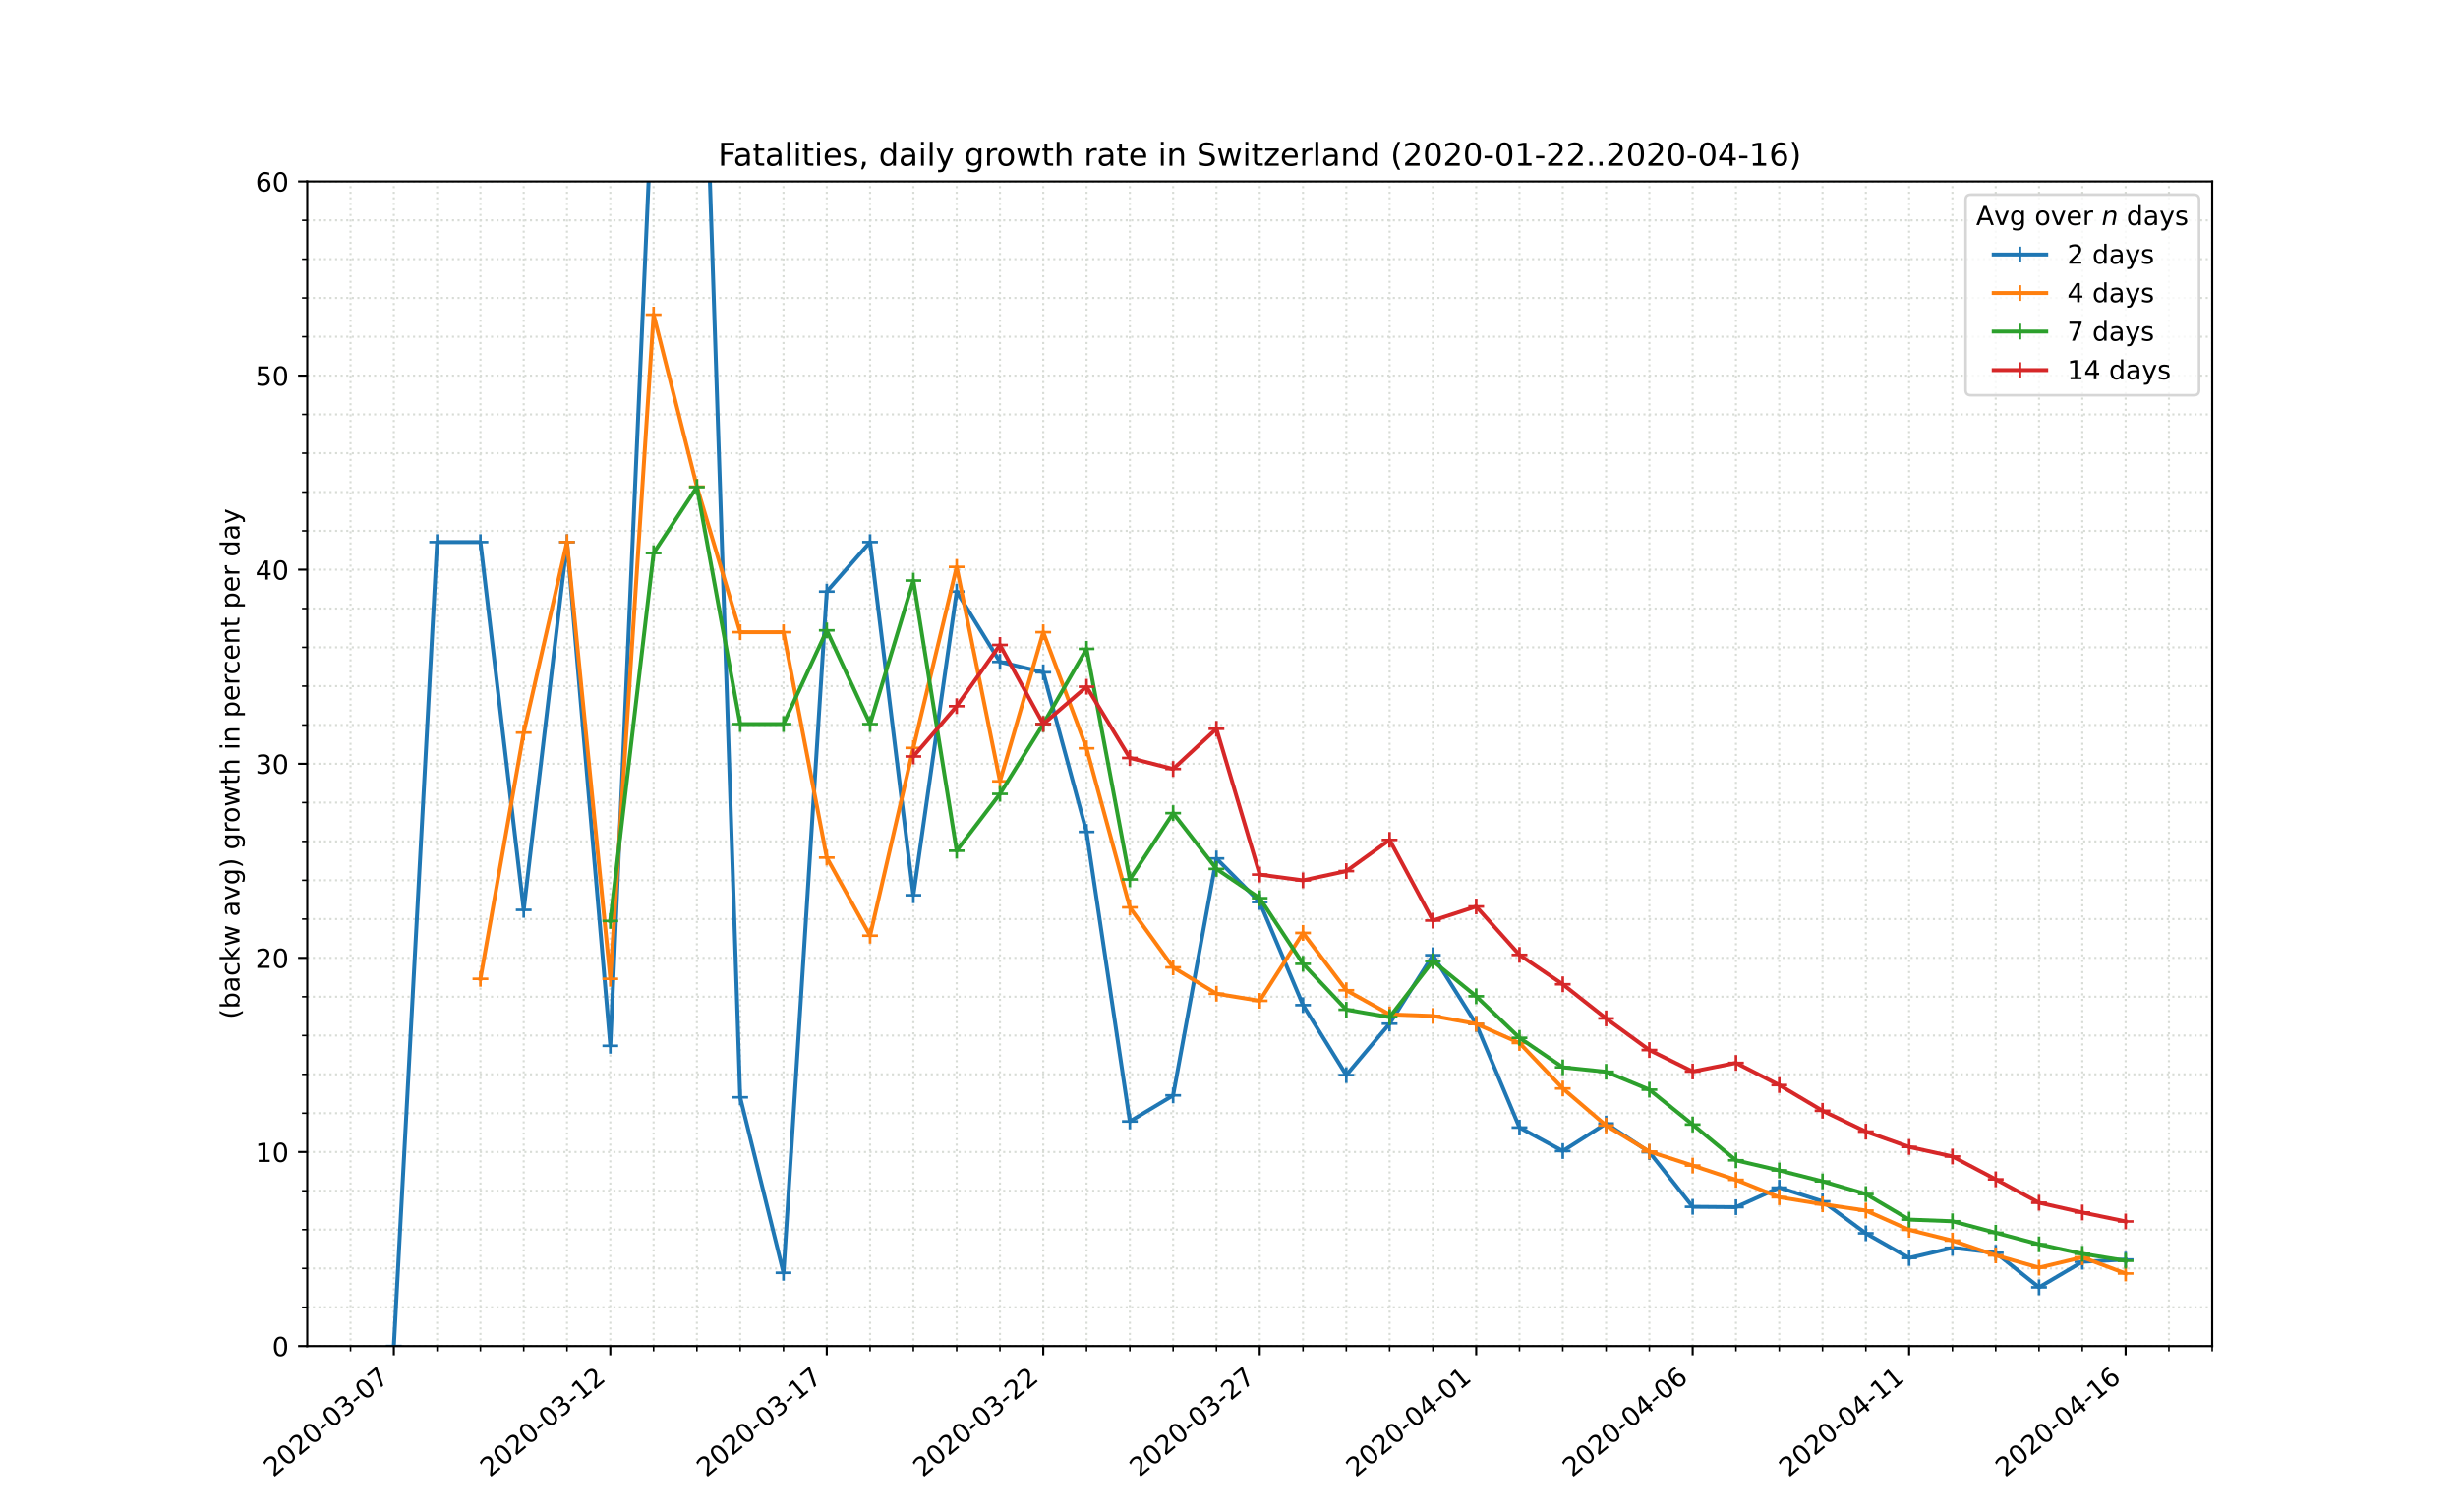 <?xml version="1.0" encoding="utf-8" standalone="no"?>
<!DOCTYPE svg PUBLIC "-//W3C//DTD SVG 1.1//EN"
  "http://www.w3.org/Graphics/SVG/1.1/DTD/svg11.dtd">
<!-- Created with matplotlib (https://matplotlib.org/) -->
<svg height="576pt" version="1.1" viewBox="0 0 936 576" width="936pt" xmlns="http://www.w3.org/2000/svg" xmlns:xlink="http://www.w3.org/1999/xlink">
 <defs>
  <style type="text/css">
*{stroke-linecap:butt;stroke-linejoin:round;}
  </style>
 </defs>
 <g id="figure_1">
  <g id="patch_1">
   <path d="M 0 576 
L 936 576 
L 936 0 
L 0 0 
z
" style="fill:#ffffff;"/>
  </g>
  <g id="axes_1">
   <g id="patch_2">
    <path d="M 117 512.64 
L 842.4 512.64 
L 842.4 69.12 
L 117 69.12 
z
" style="fill:#ffffff;"/>
   </g>
   <g id="matplotlib.axis_1">
    <g id="xtick_1">
     <g id="line2d_1">
      <path clip-path="url(#pa1bfa3181f)" d="M 149.973 512.64 
L 149.973 69.12 
" style="fill:none;stroke:#d8dcd6;stroke-dasharray:0.8,1.32;stroke-dashoffset:0;stroke-width:0.8;"/>
     </g>
     <g id="line2d_2">
      <defs>
       <path d="M 0 0 
L 0 3.5 
" id="m73fd6e3a15" style="stroke:#000000;stroke-width:0.8;"/>
      </defs>
      <g>
       <use style="stroke:#000000;stroke-width:0.8;" x="149.973" xlink:href="#m73fd6e3a15" y="512.64"/>
      </g>
     </g>
     <g id="text_1">
      <!-- 2020-03-07 -->
      <defs>
       <path d="M 19.188 8.297 
L 53.609 8.297 
L 53.609 0 
L 7.328 0 
L 7.328 8.297 
Q 12.938 14.109 22.625 23.891 
Q 32.328 33.688 34.812 36.531 
Q 39.547 41.844 41.422 45.531 
Q 43.312 49.219 43.312 52.781 
Q 43.312 58.594 39.234 62.25 
Q 35.156 65.922 28.609 65.922 
Q 23.969 65.922 18.812 64.312 
Q 13.672 62.703 7.812 59.422 
L 7.812 69.391 
Q 13.766 71.781 18.938 73 
Q 24.125 74.219 28.422 74.219 
Q 39.75 74.219 46.484 68.547 
Q 53.219 62.891 53.219 53.422 
Q 53.219 48.922 51.531 44.891 
Q 49.859 40.875 45.406 35.406 
Q 44.188 33.984 37.641 27.219 
Q 31.109 20.453 19.188 8.297 
z
" id="DejaVuSans-50"/>
       <path d="M 31.781 66.406 
Q 24.172 66.406 20.328 58.906 
Q 16.5 51.422 16.5 36.375 
Q 16.5 21.391 20.328 13.891 
Q 24.172 6.391 31.781 6.391 
Q 39.453 6.391 43.281 13.891 
Q 47.125 21.391 47.125 36.375 
Q 47.125 51.422 43.281 58.906 
Q 39.453 66.406 31.781 66.406 
z
M 31.781 74.219 
Q 44.047 74.219 50.516 64.516 
Q 56.984 54.828 56.984 36.375 
Q 56.984 17.969 50.516 8.266 
Q 44.047 -1.422 31.781 -1.422 
Q 19.531 -1.422 13.062 8.266 
Q 6.594 17.969 6.594 36.375 
Q 6.594 54.828 13.062 64.516 
Q 19.531 74.219 31.781 74.219 
z
" id="DejaVuSans-48"/>
       <path d="M 4.891 31.391 
L 31.203 31.391 
L 31.203 23.391 
L 4.891 23.391 
z
" id="DejaVuSans-45"/>
       <path d="M 40.578 39.312 
Q 47.656 37.797 51.625 33 
Q 55.609 28.219 55.609 21.188 
Q 55.609 10.406 48.188 4.484 
Q 40.766 -1.422 27.094 -1.422 
Q 22.516 -1.422 17.656 -0.516 
Q 12.797 0.391 7.625 2.203 
L 7.625 11.719 
Q 11.719 9.328 16.594 8.109 
Q 21.484 6.891 26.812 6.891 
Q 36.078 6.891 40.938 10.547 
Q 45.797 14.203 45.797 21.188 
Q 45.797 27.641 41.281 31.266 
Q 36.766 34.906 28.719 34.906 
L 20.219 34.906 
L 20.219 43.016 
L 29.109 43.016 
Q 36.375 43.016 40.234 45.922 
Q 44.094 48.828 44.094 54.297 
Q 44.094 59.906 40.109 62.906 
Q 36.141 65.922 28.719 65.922 
Q 24.656 65.922 20.016 65.031 
Q 15.375 64.156 9.812 62.312 
L 9.812 71.094 
Q 15.438 72.656 20.344 73.438 
Q 25.25 74.219 29.594 74.219 
Q 40.828 74.219 47.359 69.109 
Q 53.906 64.016 53.906 55.328 
Q 53.906 49.266 50.438 45.094 
Q 46.969 40.922 40.578 39.312 
z
" id="DejaVuSans-51"/>
       <path d="M 8.203 72.906 
L 55.078 72.906 
L 55.078 68.703 
L 28.609 0 
L 18.312 0 
L 43.219 64.594 
L 8.203 64.594 
z
" id="DejaVuSans-55"/>
      </defs>
      <g transform="translate(104.117 562.817)rotate(-40)scale(0.1 -0.1)">
       <use xlink:href="#DejaVuSans-50"/>
       <use x="63.623" xlink:href="#DejaVuSans-48"/>
       <use x="127.246" xlink:href="#DejaVuSans-50"/>
       <use x="190.869" xlink:href="#DejaVuSans-48"/>
       <use x="254.492" xlink:href="#DejaVuSans-45"/>
       <use x="290.576" xlink:href="#DejaVuSans-48"/>
       <use x="354.199" xlink:href="#DejaVuSans-51"/>
       <use x="417.822" xlink:href="#DejaVuSans-45"/>
       <use x="453.906" xlink:href="#DejaVuSans-48"/>
       <use x="517.529" xlink:href="#DejaVuSans-55"/>
      </g>
     </g>
    </g>
    <g id="xtick_2">
     <g id="line2d_3">
      <path clip-path="url(#pa1bfa3181f)" d="M 232.405 512.64 
L 232.405 69.12 
" style="fill:none;stroke:#d8dcd6;stroke-dasharray:0.8,1.32;stroke-dashoffset:0;stroke-width:0.8;"/>
     </g>
     <g id="line2d_4">
      <g>
       <use style="stroke:#000000;stroke-width:0.8;" x="232.405" xlink:href="#m73fd6e3a15" y="512.64"/>
      </g>
     </g>
     <g id="text_2">
      <!-- 2020-03-12 -->
      <defs>
       <path d="M 12.406 8.297 
L 28.516 8.297 
L 28.516 63.922 
L 10.984 60.406 
L 10.984 69.391 
L 28.422 72.906 
L 38.281 72.906 
L 38.281 8.297 
L 54.391 8.297 
L 54.391 0 
L 12.406 0 
z
" id="DejaVuSans-49"/>
      </defs>
      <g transform="translate(186.549 562.817)rotate(-40)scale(0.1 -0.1)">
       <use xlink:href="#DejaVuSans-50"/>
       <use x="63.623" xlink:href="#DejaVuSans-48"/>
       <use x="127.246" xlink:href="#DejaVuSans-50"/>
       <use x="190.869" xlink:href="#DejaVuSans-48"/>
       <use x="254.492" xlink:href="#DejaVuSans-45"/>
       <use x="290.576" xlink:href="#DejaVuSans-48"/>
       <use x="354.199" xlink:href="#DejaVuSans-51"/>
       <use x="417.822" xlink:href="#DejaVuSans-45"/>
       <use x="453.906" xlink:href="#DejaVuSans-49"/>
       <use x="517.529" xlink:href="#DejaVuSans-50"/>
      </g>
     </g>
    </g>
    <g id="xtick_3">
     <g id="line2d_5">
      <path clip-path="url(#pa1bfa3181f)" d="M 314.836 512.64 
L 314.836 69.12 
" style="fill:none;stroke:#d8dcd6;stroke-dasharray:0.8,1.32;stroke-dashoffset:0;stroke-width:0.8;"/>
     </g>
     <g id="line2d_6">
      <g>
       <use style="stroke:#000000;stroke-width:0.8;" x="314.836" xlink:href="#m73fd6e3a15" y="512.64"/>
      </g>
     </g>
     <g id="text_3">
      <!-- 2020-03-17 -->
      <g transform="translate(268.98 562.817)rotate(-40)scale(0.1 -0.1)">
       <use xlink:href="#DejaVuSans-50"/>
       <use x="63.623" xlink:href="#DejaVuSans-48"/>
       <use x="127.246" xlink:href="#DejaVuSans-50"/>
       <use x="190.869" xlink:href="#DejaVuSans-48"/>
       <use x="254.492" xlink:href="#DejaVuSans-45"/>
       <use x="290.576" xlink:href="#DejaVuSans-48"/>
       <use x="354.199" xlink:href="#DejaVuSans-51"/>
       <use x="417.822" xlink:href="#DejaVuSans-45"/>
       <use x="453.906" xlink:href="#DejaVuSans-49"/>
       <use x="517.529" xlink:href="#DejaVuSans-55"/>
      </g>
     </g>
    </g>
    <g id="xtick_4">
     <g id="line2d_7">
      <path clip-path="url(#pa1bfa3181f)" d="M 397.268 512.64 
L 397.268 69.12 
" style="fill:none;stroke:#d8dcd6;stroke-dasharray:0.8,1.32;stroke-dashoffset:0;stroke-width:0.8;"/>
     </g>
     <g id="line2d_8">
      <g>
       <use style="stroke:#000000;stroke-width:0.8;" x="397.268" xlink:href="#m73fd6e3a15" y="512.64"/>
      </g>
     </g>
     <g id="text_4">
      <!-- 2020-03-22 -->
      <g transform="translate(351.412 562.817)rotate(-40)scale(0.1 -0.1)">
       <use xlink:href="#DejaVuSans-50"/>
       <use x="63.623" xlink:href="#DejaVuSans-48"/>
       <use x="127.246" xlink:href="#DejaVuSans-50"/>
       <use x="190.869" xlink:href="#DejaVuSans-48"/>
       <use x="254.492" xlink:href="#DejaVuSans-45"/>
       <use x="290.576" xlink:href="#DejaVuSans-48"/>
       <use x="354.199" xlink:href="#DejaVuSans-51"/>
       <use x="417.822" xlink:href="#DejaVuSans-45"/>
       <use x="453.906" xlink:href="#DejaVuSans-50"/>
       <use x="517.529" xlink:href="#DejaVuSans-50"/>
      </g>
     </g>
    </g>
    <g id="xtick_5">
     <g id="line2d_9">
      <path clip-path="url(#pa1bfa3181f)" d="M 479.7 512.64 
L 479.7 69.12 
" style="fill:none;stroke:#d8dcd6;stroke-dasharray:0.8,1.32;stroke-dashoffset:0;stroke-width:0.8;"/>
     </g>
     <g id="line2d_10">
      <g>
       <use style="stroke:#000000;stroke-width:0.8;" x="479.7" xlink:href="#m73fd6e3a15" y="512.64"/>
      </g>
     </g>
     <g id="text_5">
      <!-- 2020-03-27 -->
      <g transform="translate(433.844 562.817)rotate(-40)scale(0.1 -0.1)">
       <use xlink:href="#DejaVuSans-50"/>
       <use x="63.623" xlink:href="#DejaVuSans-48"/>
       <use x="127.246" xlink:href="#DejaVuSans-50"/>
       <use x="190.869" xlink:href="#DejaVuSans-48"/>
       <use x="254.492" xlink:href="#DejaVuSans-45"/>
       <use x="290.576" xlink:href="#DejaVuSans-48"/>
       <use x="354.199" xlink:href="#DejaVuSans-51"/>
       <use x="417.822" xlink:href="#DejaVuSans-45"/>
       <use x="453.906" xlink:href="#DejaVuSans-50"/>
       <use x="517.529" xlink:href="#DejaVuSans-55"/>
      </g>
     </g>
    </g>
    <g id="xtick_6">
     <g id="line2d_11">
      <path clip-path="url(#pa1bfa3181f)" d="M 562.132 512.64 
L 562.132 69.12 
" style="fill:none;stroke:#d8dcd6;stroke-dasharray:0.8,1.32;stroke-dashoffset:0;stroke-width:0.8;"/>
     </g>
     <g id="line2d_12">
      <g>
       <use style="stroke:#000000;stroke-width:0.8;" x="562.132" xlink:href="#m73fd6e3a15" y="512.64"/>
      </g>
     </g>
     <g id="text_6">
      <!-- 2020-04-01 -->
      <defs>
       <path d="M 37.797 64.312 
L 12.891 25.391 
L 37.797 25.391 
z
M 35.203 72.906 
L 47.609 72.906 
L 47.609 25.391 
L 58.016 25.391 
L 58.016 17.188 
L 47.609 17.188 
L 47.609 0 
L 37.797 0 
L 37.797 17.188 
L 4.891 17.188 
L 4.891 26.703 
z
" id="DejaVuSans-52"/>
      </defs>
      <g transform="translate(516.276 562.817)rotate(-40)scale(0.1 -0.1)">
       <use xlink:href="#DejaVuSans-50"/>
       <use x="63.623" xlink:href="#DejaVuSans-48"/>
       <use x="127.246" xlink:href="#DejaVuSans-50"/>
       <use x="190.869" xlink:href="#DejaVuSans-48"/>
       <use x="254.492" xlink:href="#DejaVuSans-45"/>
       <use x="290.576" xlink:href="#DejaVuSans-48"/>
       <use x="354.199" xlink:href="#DejaVuSans-52"/>
       <use x="417.822" xlink:href="#DejaVuSans-45"/>
       <use x="453.906" xlink:href="#DejaVuSans-48"/>
       <use x="517.529" xlink:href="#DejaVuSans-49"/>
      </g>
     </g>
    </g>
    <g id="xtick_7">
     <g id="line2d_13">
      <path clip-path="url(#pa1bfa3181f)" d="M 644.564 512.64 
L 644.564 69.12 
" style="fill:none;stroke:#d8dcd6;stroke-dasharray:0.8,1.32;stroke-dashoffset:0;stroke-width:0.8;"/>
     </g>
     <g id="line2d_14">
      <g>
       <use style="stroke:#000000;stroke-width:0.8;" x="644.564" xlink:href="#m73fd6e3a15" y="512.64"/>
      </g>
     </g>
     <g id="text_7">
      <!-- 2020-04-06 -->
      <defs>
       <path d="M 33.016 40.375 
Q 26.375 40.375 22.484 35.828 
Q 18.609 31.297 18.609 23.391 
Q 18.609 15.531 22.484 10.953 
Q 26.375 6.391 33.016 6.391 
Q 39.656 6.391 43.531 10.953 
Q 47.406 15.531 47.406 23.391 
Q 47.406 31.297 43.531 35.828 
Q 39.656 40.375 33.016 40.375 
z
M 52.594 71.297 
L 52.594 62.312 
Q 48.875 64.062 45.094 64.984 
Q 41.312 65.922 37.594 65.922 
Q 27.828 65.922 22.672 59.328 
Q 17.531 52.734 16.797 39.406 
Q 19.672 43.656 24.016 45.922 
Q 28.375 48.188 33.594 48.188 
Q 44.578 48.188 50.953 41.516 
Q 57.328 34.859 57.328 23.391 
Q 57.328 12.156 50.688 5.359 
Q 44.047 -1.422 33.016 -1.422 
Q 20.359 -1.422 13.672 8.266 
Q 6.984 17.969 6.984 36.375 
Q 6.984 53.656 15.188 63.938 
Q 23.391 74.219 37.203 74.219 
Q 40.922 74.219 44.703 73.484 
Q 48.484 72.75 52.594 71.297 
z
" id="DejaVuSans-54"/>
      </defs>
      <g transform="translate(598.708 562.817)rotate(-40)scale(0.1 -0.1)">
       <use xlink:href="#DejaVuSans-50"/>
       <use x="63.623" xlink:href="#DejaVuSans-48"/>
       <use x="127.246" xlink:href="#DejaVuSans-50"/>
       <use x="190.869" xlink:href="#DejaVuSans-48"/>
       <use x="254.492" xlink:href="#DejaVuSans-45"/>
       <use x="290.576" xlink:href="#DejaVuSans-48"/>
       <use x="354.199" xlink:href="#DejaVuSans-52"/>
       <use x="417.822" xlink:href="#DejaVuSans-45"/>
       <use x="453.906" xlink:href="#DejaVuSans-48"/>
       <use x="517.529" xlink:href="#DejaVuSans-54"/>
      </g>
     </g>
    </g>
    <g id="xtick_8">
     <g id="line2d_15">
      <path clip-path="url(#pa1bfa3181f)" d="M 726.995 512.64 
L 726.995 69.12 
" style="fill:none;stroke:#d8dcd6;stroke-dasharray:0.8,1.32;stroke-dashoffset:0;stroke-width:0.8;"/>
     </g>
     <g id="line2d_16">
      <g>
       <use style="stroke:#000000;stroke-width:0.8;" x="726.995" xlink:href="#m73fd6e3a15" y="512.64"/>
      </g>
     </g>
     <g id="text_8">
      <!-- 2020-04-11 -->
      <g transform="translate(681.14 562.817)rotate(-40)scale(0.1 -0.1)">
       <use xlink:href="#DejaVuSans-50"/>
       <use x="63.623" xlink:href="#DejaVuSans-48"/>
       <use x="127.246" xlink:href="#DejaVuSans-50"/>
       <use x="190.869" xlink:href="#DejaVuSans-48"/>
       <use x="254.492" xlink:href="#DejaVuSans-45"/>
       <use x="290.576" xlink:href="#DejaVuSans-48"/>
       <use x="354.199" xlink:href="#DejaVuSans-52"/>
       <use x="417.822" xlink:href="#DejaVuSans-45"/>
       <use x="453.906" xlink:href="#DejaVuSans-49"/>
       <use x="517.529" xlink:href="#DejaVuSans-49"/>
      </g>
     </g>
    </g>
    <g id="xtick_9">
     <g id="line2d_17">
      <path clip-path="url(#pa1bfa3181f)" d="M 809.427 512.64 
L 809.427 69.12 
" style="fill:none;stroke:#d8dcd6;stroke-dasharray:0.8,1.32;stroke-dashoffset:0;stroke-width:0.8;"/>
     </g>
     <g id="line2d_18">
      <g>
       <use style="stroke:#000000;stroke-width:0.8;" x="809.427" xlink:href="#m73fd6e3a15" y="512.64"/>
      </g>
     </g>
     <g id="text_9">
      <!-- 2020-04-16 -->
      <g transform="translate(763.571 562.817)rotate(-40)scale(0.1 -0.1)">
       <use xlink:href="#DejaVuSans-50"/>
       <use x="63.623" xlink:href="#DejaVuSans-48"/>
       <use x="127.246" xlink:href="#DejaVuSans-50"/>
       <use x="190.869" xlink:href="#DejaVuSans-48"/>
       <use x="254.492" xlink:href="#DejaVuSans-45"/>
       <use x="290.576" xlink:href="#DejaVuSans-48"/>
       <use x="354.199" xlink:href="#DejaVuSans-52"/>
       <use x="417.822" xlink:href="#DejaVuSans-45"/>
       <use x="453.906" xlink:href="#DejaVuSans-49"/>
       <use x="517.529" xlink:href="#DejaVuSans-54"/>
      </g>
     </g>
    </g>
    <g id="xtick_10">
     <g id="line2d_19">
      <path clip-path="url(#pa1bfa3181f)" d="M 133.486 512.64 
L 133.486 69.12 
" style="fill:none;stroke:#d8dcd6;stroke-dasharray:0.8,1.32;stroke-dashoffset:0;stroke-width:0.8;"/>
     </g>
     <g id="line2d_20">
      <defs>
       <path d="M 0 0 
L 0 2 
" id="m67d014a2f3" style="stroke:#000000;stroke-width:0.6;"/>
      </defs>
      <g>
       <use style="stroke:#000000;stroke-width:0.6;" x="133.486" xlink:href="#m67d014a2f3" y="512.64"/>
      </g>
     </g>
    </g>
    <g id="xtick_11">
     <g id="line2d_21">
      <path clip-path="url(#pa1bfa3181f)" d="M 166.459 512.64 
L 166.459 69.12 
" style="fill:none;stroke:#d8dcd6;stroke-dasharray:0.8,1.32;stroke-dashoffset:0;stroke-width:0.8;"/>
     </g>
     <g id="line2d_22">
      <g>
       <use style="stroke:#000000;stroke-width:0.6;" x="166.459" xlink:href="#m67d014a2f3" y="512.64"/>
      </g>
     </g>
    </g>
    <g id="xtick_12">
     <g id="line2d_23">
      <path clip-path="url(#pa1bfa3181f)" d="M 182.945 512.64 
L 182.945 69.12 
" style="fill:none;stroke:#d8dcd6;stroke-dasharray:0.8,1.32;stroke-dashoffset:0;stroke-width:0.8;"/>
     </g>
     <g id="line2d_24">
      <g>
       <use style="stroke:#000000;stroke-width:0.6;" x="182.945" xlink:href="#m67d014a2f3" y="512.64"/>
      </g>
     </g>
    </g>
    <g id="xtick_13">
     <g id="line2d_25">
      <path clip-path="url(#pa1bfa3181f)" d="M 199.432 512.64 
L 199.432 69.12 
" style="fill:none;stroke:#d8dcd6;stroke-dasharray:0.8,1.32;stroke-dashoffset:0;stroke-width:0.8;"/>
     </g>
     <g id="line2d_26">
      <g>
       <use style="stroke:#000000;stroke-width:0.6;" x="199.432" xlink:href="#m67d014a2f3" y="512.64"/>
      </g>
     </g>
    </g>
    <g id="xtick_14">
     <g id="line2d_27">
      <path clip-path="url(#pa1bfa3181f)" d="M 215.918 512.64 
L 215.918 69.12 
" style="fill:none;stroke:#d8dcd6;stroke-dasharray:0.8,1.32;stroke-dashoffset:0;stroke-width:0.8;"/>
     </g>
     <g id="line2d_28">
      <g>
       <use style="stroke:#000000;stroke-width:0.6;" x="215.918" xlink:href="#m67d014a2f3" y="512.64"/>
      </g>
     </g>
    </g>
    <g id="xtick_15">
     <g id="line2d_29">
      <path clip-path="url(#pa1bfa3181f)" d="M 248.891 512.64 
L 248.891 69.12 
" style="fill:none;stroke:#d8dcd6;stroke-dasharray:0.8,1.32;stroke-dashoffset:0;stroke-width:0.8;"/>
     </g>
     <g id="line2d_30">
      <g>
       <use style="stroke:#000000;stroke-width:0.6;" x="248.891" xlink:href="#m67d014a2f3" y="512.64"/>
      </g>
     </g>
    </g>
    <g id="xtick_16">
     <g id="line2d_31">
      <path clip-path="url(#pa1bfa3181f)" d="M 265.377 512.64 
L 265.377 69.12 
" style="fill:none;stroke:#d8dcd6;stroke-dasharray:0.8,1.32;stroke-dashoffset:0;stroke-width:0.8;"/>
     </g>
     <g id="line2d_32">
      <g>
       <use style="stroke:#000000;stroke-width:0.6;" x="265.377" xlink:href="#m67d014a2f3" y="512.64"/>
      </g>
     </g>
    </g>
    <g id="xtick_17">
     <g id="line2d_33">
      <path clip-path="url(#pa1bfa3181f)" d="M 281.864 512.64 
L 281.864 69.12 
" style="fill:none;stroke:#d8dcd6;stroke-dasharray:0.8,1.32;stroke-dashoffset:0;stroke-width:0.8;"/>
     </g>
     <g id="line2d_34">
      <g>
       <use style="stroke:#000000;stroke-width:0.6;" x="281.864" xlink:href="#m67d014a2f3" y="512.64"/>
      </g>
     </g>
    </g>
    <g id="xtick_18">
     <g id="line2d_35">
      <path clip-path="url(#pa1bfa3181f)" d="M 298.35 512.64 
L 298.35 69.12 
" style="fill:none;stroke:#d8dcd6;stroke-dasharray:0.8,1.32;stroke-dashoffset:0;stroke-width:0.8;"/>
     </g>
     <g id="line2d_36">
      <g>
       <use style="stroke:#000000;stroke-width:0.6;" x="298.35" xlink:href="#m67d014a2f3" y="512.64"/>
      </g>
     </g>
    </g>
    <g id="xtick_19">
     <g id="line2d_37">
      <path clip-path="url(#pa1bfa3181f)" d="M 331.323 512.64 
L 331.323 69.12 
" style="fill:none;stroke:#d8dcd6;stroke-dasharray:0.8,1.32;stroke-dashoffset:0;stroke-width:0.8;"/>
     </g>
     <g id="line2d_38">
      <g>
       <use style="stroke:#000000;stroke-width:0.6;" x="331.323" xlink:href="#m67d014a2f3" y="512.64"/>
      </g>
     </g>
    </g>
    <g id="xtick_20">
     <g id="line2d_39">
      <path clip-path="url(#pa1bfa3181f)" d="M 347.809 512.64 
L 347.809 69.12 
" style="fill:none;stroke:#d8dcd6;stroke-dasharray:0.8,1.32;stroke-dashoffset:0;stroke-width:0.8;"/>
     </g>
     <g id="line2d_40">
      <g>
       <use style="stroke:#000000;stroke-width:0.6;" x="347.809" xlink:href="#m67d014a2f3" y="512.64"/>
      </g>
     </g>
    </g>
    <g id="xtick_21">
     <g id="line2d_41">
      <path clip-path="url(#pa1bfa3181f)" d="M 364.295 512.64 
L 364.295 69.12 
" style="fill:none;stroke:#d8dcd6;stroke-dasharray:0.8,1.32;stroke-dashoffset:0;stroke-width:0.8;"/>
     </g>
     <g id="line2d_42">
      <g>
       <use style="stroke:#000000;stroke-width:0.6;" x="364.295" xlink:href="#m67d014a2f3" y="512.64"/>
      </g>
     </g>
    </g>
    <g id="xtick_22">
     <g id="line2d_43">
      <path clip-path="url(#pa1bfa3181f)" d="M 380.782 512.64 
L 380.782 69.12 
" style="fill:none;stroke:#d8dcd6;stroke-dasharray:0.8,1.32;stroke-dashoffset:0;stroke-width:0.8;"/>
     </g>
     <g id="line2d_44">
      <g>
       <use style="stroke:#000000;stroke-width:0.6;" x="380.782" xlink:href="#m67d014a2f3" y="512.64"/>
      </g>
     </g>
    </g>
    <g id="xtick_23">
     <g id="line2d_45">
      <path clip-path="url(#pa1bfa3181f)" d="M 413.755 512.64 
L 413.755 69.12 
" style="fill:none;stroke:#d8dcd6;stroke-dasharray:0.8,1.32;stroke-dashoffset:0;stroke-width:0.8;"/>
     </g>
     <g id="line2d_46">
      <g>
       <use style="stroke:#000000;stroke-width:0.6;" x="413.755" xlink:href="#m67d014a2f3" y="512.64"/>
      </g>
     </g>
    </g>
    <g id="xtick_24">
     <g id="line2d_47">
      <path clip-path="url(#pa1bfa3181f)" d="M 430.241 512.64 
L 430.241 69.12 
" style="fill:none;stroke:#d8dcd6;stroke-dasharray:0.8,1.32;stroke-dashoffset:0;stroke-width:0.8;"/>
     </g>
     <g id="line2d_48">
      <g>
       <use style="stroke:#000000;stroke-width:0.6;" x="430.241" xlink:href="#m67d014a2f3" y="512.64"/>
      </g>
     </g>
    </g>
    <g id="xtick_25">
     <g id="line2d_49">
      <path clip-path="url(#pa1bfa3181f)" d="M 446.727 512.64 
L 446.727 69.12 
" style="fill:none;stroke:#d8dcd6;stroke-dasharray:0.8,1.32;stroke-dashoffset:0;stroke-width:0.8;"/>
     </g>
     <g id="line2d_50">
      <g>
       <use style="stroke:#000000;stroke-width:0.6;" x="446.727" xlink:href="#m67d014a2f3" y="512.64"/>
      </g>
     </g>
    </g>
    <g id="xtick_26">
     <g id="line2d_51">
      <path clip-path="url(#pa1bfa3181f)" d="M 463.214 512.64 
L 463.214 69.12 
" style="fill:none;stroke:#d8dcd6;stroke-dasharray:0.8,1.32;stroke-dashoffset:0;stroke-width:0.8;"/>
     </g>
     <g id="line2d_52">
      <g>
       <use style="stroke:#000000;stroke-width:0.6;" x="463.214" xlink:href="#m67d014a2f3" y="512.64"/>
      </g>
     </g>
    </g>
    <g id="xtick_27">
     <g id="line2d_53">
      <path clip-path="url(#pa1bfa3181f)" d="M 496.186 512.64 
L 496.186 69.12 
" style="fill:none;stroke:#d8dcd6;stroke-dasharray:0.8,1.32;stroke-dashoffset:0;stroke-width:0.8;"/>
     </g>
     <g id="line2d_54">
      <g>
       <use style="stroke:#000000;stroke-width:0.6;" x="496.186" xlink:href="#m67d014a2f3" y="512.64"/>
      </g>
     </g>
    </g>
    <g id="xtick_28">
     <g id="line2d_55">
      <path clip-path="url(#pa1bfa3181f)" d="M 512.673 512.64 
L 512.673 69.12 
" style="fill:none;stroke:#d8dcd6;stroke-dasharray:0.8,1.32;stroke-dashoffset:0;stroke-width:0.8;"/>
     </g>
     <g id="line2d_56">
      <g>
       <use style="stroke:#000000;stroke-width:0.6;" x="512.673" xlink:href="#m67d014a2f3" y="512.64"/>
      </g>
     </g>
    </g>
    <g id="xtick_29">
     <g id="line2d_57">
      <path clip-path="url(#pa1bfa3181f)" d="M 529.159 512.64 
L 529.159 69.12 
" style="fill:none;stroke:#d8dcd6;stroke-dasharray:0.8,1.32;stroke-dashoffset:0;stroke-width:0.8;"/>
     </g>
     <g id="line2d_58">
      <g>
       <use style="stroke:#000000;stroke-width:0.6;" x="529.159" xlink:href="#m67d014a2f3" y="512.64"/>
      </g>
     </g>
    </g>
    <g id="xtick_30">
     <g id="line2d_59">
      <path clip-path="url(#pa1bfa3181f)" d="M 545.645 512.64 
L 545.645 69.12 
" style="fill:none;stroke:#d8dcd6;stroke-dasharray:0.8,1.32;stroke-dashoffset:0;stroke-width:0.8;"/>
     </g>
     <g id="line2d_60">
      <g>
       <use style="stroke:#000000;stroke-width:0.6;" x="545.645" xlink:href="#m67d014a2f3" y="512.64"/>
      </g>
     </g>
    </g>
    <g id="xtick_31">
     <g id="line2d_61">
      <path clip-path="url(#pa1bfa3181f)" d="M 578.618 512.64 
L 578.618 69.12 
" style="fill:none;stroke:#d8dcd6;stroke-dasharray:0.8,1.32;stroke-dashoffset:0;stroke-width:0.8;"/>
     </g>
     <g id="line2d_62">
      <g>
       <use style="stroke:#000000;stroke-width:0.6;" x="578.618" xlink:href="#m67d014a2f3" y="512.64"/>
      </g>
     </g>
    </g>
    <g id="xtick_32">
     <g id="line2d_63">
      <path clip-path="url(#pa1bfa3181f)" d="M 595.105 512.64 
L 595.105 69.12 
" style="fill:none;stroke:#d8dcd6;stroke-dasharray:0.8,1.32;stroke-dashoffset:0;stroke-width:0.8;"/>
     </g>
     <g id="line2d_64">
      <g>
       <use style="stroke:#000000;stroke-width:0.6;" x="595.105" xlink:href="#m67d014a2f3" y="512.64"/>
      </g>
     </g>
    </g>
    <g id="xtick_33">
     <g id="line2d_65">
      <path clip-path="url(#pa1bfa3181f)" d="M 611.591 512.64 
L 611.591 69.12 
" style="fill:none;stroke:#d8dcd6;stroke-dasharray:0.8,1.32;stroke-dashoffset:0;stroke-width:0.8;"/>
     </g>
     <g id="line2d_66">
      <g>
       <use style="stroke:#000000;stroke-width:0.6;" x="611.591" xlink:href="#m67d014a2f3" y="512.64"/>
      </g>
     </g>
    </g>
    <g id="xtick_34">
     <g id="line2d_67">
      <path clip-path="url(#pa1bfa3181f)" d="M 628.077 512.64 
L 628.077 69.12 
" style="fill:none;stroke:#d8dcd6;stroke-dasharray:0.8,1.32;stroke-dashoffset:0;stroke-width:0.8;"/>
     </g>
     <g id="line2d_68">
      <g>
       <use style="stroke:#000000;stroke-width:0.6;" x="628.077" xlink:href="#m67d014a2f3" y="512.64"/>
      </g>
     </g>
    </g>
    <g id="xtick_35">
     <g id="line2d_69">
      <path clip-path="url(#pa1bfa3181f)" d="M 661.05 512.64 
L 661.05 69.12 
" style="fill:none;stroke:#d8dcd6;stroke-dasharray:0.8,1.32;stroke-dashoffset:0;stroke-width:0.8;"/>
     </g>
     <g id="line2d_70">
      <g>
       <use style="stroke:#000000;stroke-width:0.6;" x="661.05" xlink:href="#m67d014a2f3" y="512.64"/>
      </g>
     </g>
    </g>
    <g id="xtick_36">
     <g id="line2d_71">
      <path clip-path="url(#pa1bfa3181f)" d="M 677.536 512.64 
L 677.536 69.12 
" style="fill:none;stroke:#d8dcd6;stroke-dasharray:0.8,1.32;stroke-dashoffset:0;stroke-width:0.8;"/>
     </g>
     <g id="line2d_72">
      <g>
       <use style="stroke:#000000;stroke-width:0.6;" x="677.536" xlink:href="#m67d014a2f3" y="512.64"/>
      </g>
     </g>
    </g>
    <g id="xtick_37">
     <g id="line2d_73">
      <path clip-path="url(#pa1bfa3181f)" d="M 694.023 512.64 
L 694.023 69.12 
" style="fill:none;stroke:#d8dcd6;stroke-dasharray:0.8,1.32;stroke-dashoffset:0;stroke-width:0.8;"/>
     </g>
     <g id="line2d_74">
      <g>
       <use style="stroke:#000000;stroke-width:0.6;" x="694.023" xlink:href="#m67d014a2f3" y="512.64"/>
      </g>
     </g>
    </g>
    <g id="xtick_38">
     <g id="line2d_75">
      <path clip-path="url(#pa1bfa3181f)" d="M 710.509 512.64 
L 710.509 69.12 
" style="fill:none;stroke:#d8dcd6;stroke-dasharray:0.8,1.32;stroke-dashoffset:0;stroke-width:0.8;"/>
     </g>
     <g id="line2d_76">
      <g>
       <use style="stroke:#000000;stroke-width:0.6;" x="710.509" xlink:href="#m67d014a2f3" y="512.64"/>
      </g>
     </g>
    </g>
    <g id="xtick_39">
     <g id="line2d_77">
      <path clip-path="url(#pa1bfa3181f)" d="M 743.482 512.64 
L 743.482 69.12 
" style="fill:none;stroke:#d8dcd6;stroke-dasharray:0.8,1.32;stroke-dashoffset:0;stroke-width:0.8;"/>
     </g>
     <g id="line2d_78">
      <g>
       <use style="stroke:#000000;stroke-width:0.6;" x="743.482" xlink:href="#m67d014a2f3" y="512.64"/>
      </g>
     </g>
    </g>
    <g id="xtick_40">
     <g id="line2d_79">
      <path clip-path="url(#pa1bfa3181f)" d="M 759.968 512.64 
L 759.968 69.12 
" style="fill:none;stroke:#d8dcd6;stroke-dasharray:0.8,1.32;stroke-dashoffset:0;stroke-width:0.8;"/>
     </g>
     <g id="line2d_80">
      <g>
       <use style="stroke:#000000;stroke-width:0.6;" x="759.968" xlink:href="#m67d014a2f3" y="512.64"/>
      </g>
     </g>
    </g>
    <g id="xtick_41">
     <g id="line2d_81">
      <path clip-path="url(#pa1bfa3181f)" d="M 776.455 512.64 
L 776.455 69.12 
" style="fill:none;stroke:#d8dcd6;stroke-dasharray:0.8,1.32;stroke-dashoffset:0;stroke-width:0.8;"/>
     </g>
     <g id="line2d_82">
      <g>
       <use style="stroke:#000000;stroke-width:0.6;" x="776.455" xlink:href="#m67d014a2f3" y="512.64"/>
      </g>
     </g>
    </g>
    <g id="xtick_42">
     <g id="line2d_83">
      <path clip-path="url(#pa1bfa3181f)" d="M 792.941 512.64 
L 792.941 69.12 
" style="fill:none;stroke:#d8dcd6;stroke-dasharray:0.8,1.32;stroke-dashoffset:0;stroke-width:0.8;"/>
     </g>
     <g id="line2d_84">
      <g>
       <use style="stroke:#000000;stroke-width:0.6;" x="792.941" xlink:href="#m67d014a2f3" y="512.64"/>
      </g>
     </g>
    </g>
    <g id="xtick_43">
     <g id="line2d_85">
      <path clip-path="url(#pa1bfa3181f)" d="M 825.914 512.64 
L 825.914 69.12 
" style="fill:none;stroke:#d8dcd6;stroke-dasharray:0.8,1.32;stroke-dashoffset:0;stroke-width:0.8;"/>
     </g>
     <g id="line2d_86">
      <g>
       <use style="stroke:#000000;stroke-width:0.6;" x="825.914" xlink:href="#m67d014a2f3" y="512.64"/>
      </g>
     </g>
    </g>
    <g id="xtick_44">
     <g id="line2d_87">
      <path clip-path="url(#pa1bfa3181f)" d="M 842.4 512.64 
L 842.4 69.12 
" style="fill:none;stroke:#d8dcd6;stroke-dasharray:0.8,1.32;stroke-dashoffset:0;stroke-width:0.8;"/>
     </g>
     <g id="line2d_88">
      <g>
       <use style="stroke:#000000;stroke-width:0.6;" x="842.4" xlink:href="#m67d014a2f3" y="512.64"/>
      </g>
     </g>
    </g>
   </g>
   <g id="matplotlib.axis_2">
    <g id="ytick_1">
     <g id="line2d_89">
      <path clip-path="url(#pa1bfa3181f)" d="M 117 512.64 
L 842.4 512.64 
" style="fill:none;stroke:#d8dcd6;stroke-dasharray:0.8,1.32;stroke-dashoffset:0;stroke-width:0.8;"/>
     </g>
     <g id="line2d_90">
      <defs>
       <path d="M 0 0 
L -3.5 0 
" id="ma529ed8c36" style="stroke:#000000;stroke-width:0.8;"/>
      </defs>
      <g>
       <use style="stroke:#000000;stroke-width:0.8;" x="117" xlink:href="#ma529ed8c36" y="512.64"/>
      </g>
     </g>
     <g id="text_10">
      <!-- 0 -->
      <g transform="translate(103.638 516.439)scale(0.1 -0.1)">
       <use xlink:href="#DejaVuSans-48"/>
      </g>
     </g>
    </g>
    <g id="ytick_2">
     <g id="line2d_91">
      <path clip-path="url(#pa1bfa3181f)" d="M 117 438.72 
L 842.4 438.72 
" style="fill:none;stroke:#d8dcd6;stroke-dasharray:0.8,1.32;stroke-dashoffset:0;stroke-width:0.8;"/>
     </g>
     <g id="line2d_92">
      <g>
       <use style="stroke:#000000;stroke-width:0.8;" x="117" xlink:href="#ma529ed8c36" y="438.72"/>
      </g>
     </g>
     <g id="text_11">
      <!-- 10 -->
      <g transform="translate(97.275 442.519)scale(0.1 -0.1)">
       <use xlink:href="#DejaVuSans-49"/>
       <use x="63.623" xlink:href="#DejaVuSans-48"/>
      </g>
     </g>
    </g>
    <g id="ytick_3">
     <g id="line2d_93">
      <path clip-path="url(#pa1bfa3181f)" d="M 117 364.8 
L 842.4 364.8 
" style="fill:none;stroke:#d8dcd6;stroke-dasharray:0.8,1.32;stroke-dashoffset:0;stroke-width:0.8;"/>
     </g>
     <g id="line2d_94">
      <g>
       <use style="stroke:#000000;stroke-width:0.8;" x="117" xlink:href="#ma529ed8c36" y="364.8"/>
      </g>
     </g>
     <g id="text_12">
      <!-- 20 -->
      <g transform="translate(97.275 368.599)scale(0.1 -0.1)">
       <use xlink:href="#DejaVuSans-50"/>
       <use x="63.623" xlink:href="#DejaVuSans-48"/>
      </g>
     </g>
    </g>
    <g id="ytick_4">
     <g id="line2d_95">
      <path clip-path="url(#pa1bfa3181f)" d="M 117 290.88 
L 842.4 290.88 
" style="fill:none;stroke:#d8dcd6;stroke-dasharray:0.8,1.32;stroke-dashoffset:0;stroke-width:0.8;"/>
     </g>
     <g id="line2d_96">
      <g>
       <use style="stroke:#000000;stroke-width:0.8;" x="117" xlink:href="#ma529ed8c36" y="290.88"/>
      </g>
     </g>
     <g id="text_13">
      <!-- 30 -->
      <g transform="translate(97.275 294.679)scale(0.1 -0.1)">
       <use xlink:href="#DejaVuSans-51"/>
       <use x="63.623" xlink:href="#DejaVuSans-48"/>
      </g>
     </g>
    </g>
    <g id="ytick_5">
     <g id="line2d_97">
      <path clip-path="url(#pa1bfa3181f)" d="M 117 216.96 
L 842.4 216.96 
" style="fill:none;stroke:#d8dcd6;stroke-dasharray:0.8,1.32;stroke-dashoffset:0;stroke-width:0.8;"/>
     </g>
     <g id="line2d_98">
      <g>
       <use style="stroke:#000000;stroke-width:0.8;" x="117" xlink:href="#ma529ed8c36" y="216.96"/>
      </g>
     </g>
     <g id="text_14">
      <!-- 40 -->
      <g transform="translate(97.275 220.759)scale(0.1 -0.1)">
       <use xlink:href="#DejaVuSans-52"/>
       <use x="63.623" xlink:href="#DejaVuSans-48"/>
      </g>
     </g>
    </g>
    <g id="ytick_6">
     <g id="line2d_99">
      <path clip-path="url(#pa1bfa3181f)" d="M 117 143.04 
L 842.4 143.04 
" style="fill:none;stroke:#d8dcd6;stroke-dasharray:0.8,1.32;stroke-dashoffset:0;stroke-width:0.8;"/>
     </g>
     <g id="line2d_100">
      <g>
       <use style="stroke:#000000;stroke-width:0.8;" x="117" xlink:href="#ma529ed8c36" y="143.04"/>
      </g>
     </g>
     <g id="text_15">
      <!-- 50 -->
      <defs>
       <path d="M 10.797 72.906 
L 49.516 72.906 
L 49.516 64.594 
L 19.828 64.594 
L 19.828 46.734 
Q 21.969 47.469 24.109 47.828 
Q 26.266 48.188 28.422 48.188 
Q 40.625 48.188 47.75 41.5 
Q 54.891 34.812 54.891 23.391 
Q 54.891 11.625 47.562 5.094 
Q 40.234 -1.422 26.906 -1.422 
Q 22.312 -1.422 17.547 -0.641 
Q 12.797 0.141 7.719 1.703 
L 7.719 11.625 
Q 12.109 9.234 16.797 8.062 
Q 21.484 6.891 26.703 6.891 
Q 35.156 6.891 40.078 11.328 
Q 45.016 15.766 45.016 23.391 
Q 45.016 31 40.078 35.438 
Q 35.156 39.891 26.703 39.891 
Q 22.75 39.891 18.812 39.016 
Q 14.891 38.141 10.797 36.281 
z
" id="DejaVuSans-53"/>
      </defs>
      <g transform="translate(97.275 146.839)scale(0.1 -0.1)">
       <use xlink:href="#DejaVuSans-53"/>
       <use x="63.623" xlink:href="#DejaVuSans-48"/>
      </g>
     </g>
    </g>
    <g id="ytick_7">
     <g id="line2d_101">
      <path clip-path="url(#pa1bfa3181f)" d="M 117 69.12 
L 842.4 69.12 
" style="fill:none;stroke:#d8dcd6;stroke-dasharray:0.8,1.32;stroke-dashoffset:0;stroke-width:0.8;"/>
     </g>
     <g id="line2d_102">
      <g>
       <use style="stroke:#000000;stroke-width:0.8;" x="117" xlink:href="#ma529ed8c36" y="69.12"/>
      </g>
     </g>
     <g id="text_16">
      <!-- 60 -->
      <g transform="translate(97.275 72.919)scale(0.1 -0.1)">
       <use xlink:href="#DejaVuSans-54"/>
       <use x="63.623" xlink:href="#DejaVuSans-48"/>
      </g>
     </g>
    </g>
    <g id="ytick_8">
     <g id="line2d_103">
      <path clip-path="url(#pa1bfa3181f)" d="M 117 497.856 
L 842.4 497.856 
" style="fill:none;stroke:#d8dcd6;stroke-dasharray:0.8,1.32;stroke-dashoffset:0;stroke-width:0.8;"/>
     </g>
     <g id="line2d_104">
      <defs>
       <path d="M 0 0 
L -2 0 
" id="m1d60e281b4" style="stroke:#000000;stroke-width:0.6;"/>
      </defs>
      <g>
       <use style="stroke:#000000;stroke-width:0.6;" x="117" xlink:href="#m1d60e281b4" y="497.856"/>
      </g>
     </g>
    </g>
    <g id="ytick_9">
     <g id="line2d_105">
      <path clip-path="url(#pa1bfa3181f)" d="M 117 483.072 
L 842.4 483.072 
" style="fill:none;stroke:#d8dcd6;stroke-dasharray:0.8,1.32;stroke-dashoffset:0;stroke-width:0.8;"/>
     </g>
     <g id="line2d_106">
      <g>
       <use style="stroke:#000000;stroke-width:0.6;" x="117" xlink:href="#m1d60e281b4" y="483.072"/>
      </g>
     </g>
    </g>
    <g id="ytick_10">
     <g id="line2d_107">
      <path clip-path="url(#pa1bfa3181f)" d="M 117 468.288 
L 842.4 468.288 
" style="fill:none;stroke:#d8dcd6;stroke-dasharray:0.8,1.32;stroke-dashoffset:0;stroke-width:0.8;"/>
     </g>
     <g id="line2d_108">
      <g>
       <use style="stroke:#000000;stroke-width:0.6;" x="117" xlink:href="#m1d60e281b4" y="468.288"/>
      </g>
     </g>
    </g>
    <g id="ytick_11">
     <g id="line2d_109">
      <path clip-path="url(#pa1bfa3181f)" d="M 117 453.504 
L 842.4 453.504 
" style="fill:none;stroke:#d8dcd6;stroke-dasharray:0.8,1.32;stroke-dashoffset:0;stroke-width:0.8;"/>
     </g>
     <g id="line2d_110">
      <g>
       <use style="stroke:#000000;stroke-width:0.6;" x="117" xlink:href="#m1d60e281b4" y="453.504"/>
      </g>
     </g>
    </g>
    <g id="ytick_12">
     <g id="line2d_111">
      <path clip-path="url(#pa1bfa3181f)" d="M 117 423.936 
L 842.4 423.936 
" style="fill:none;stroke:#d8dcd6;stroke-dasharray:0.8,1.32;stroke-dashoffset:0;stroke-width:0.8;"/>
     </g>
     <g id="line2d_112">
      <g>
       <use style="stroke:#000000;stroke-width:0.6;" x="117" xlink:href="#m1d60e281b4" y="423.936"/>
      </g>
     </g>
    </g>
    <g id="ytick_13">
     <g id="line2d_113">
      <path clip-path="url(#pa1bfa3181f)" d="M 117 409.152 
L 842.4 409.152 
" style="fill:none;stroke:#d8dcd6;stroke-dasharray:0.8,1.32;stroke-dashoffset:0;stroke-width:0.8;"/>
     </g>
     <g id="line2d_114">
      <g>
       <use style="stroke:#000000;stroke-width:0.6;" x="117" xlink:href="#m1d60e281b4" y="409.152"/>
      </g>
     </g>
    </g>
    <g id="ytick_14">
     <g id="line2d_115">
      <path clip-path="url(#pa1bfa3181f)" d="M 117 394.368 
L 842.4 394.368 
" style="fill:none;stroke:#d8dcd6;stroke-dasharray:0.8,1.32;stroke-dashoffset:0;stroke-width:0.8;"/>
     </g>
     <g id="line2d_116">
      <g>
       <use style="stroke:#000000;stroke-width:0.6;" x="117" xlink:href="#m1d60e281b4" y="394.368"/>
      </g>
     </g>
    </g>
    <g id="ytick_15">
     <g id="line2d_117">
      <path clip-path="url(#pa1bfa3181f)" d="M 117 379.584 
L 842.4 379.584 
" style="fill:none;stroke:#d8dcd6;stroke-dasharray:0.8,1.32;stroke-dashoffset:0;stroke-width:0.8;"/>
     </g>
     <g id="line2d_118">
      <g>
       <use style="stroke:#000000;stroke-width:0.6;" x="117" xlink:href="#m1d60e281b4" y="379.584"/>
      </g>
     </g>
    </g>
    <g id="ytick_16">
     <g id="line2d_119">
      <path clip-path="url(#pa1bfa3181f)" d="M 117 350.016 
L 842.4 350.016 
" style="fill:none;stroke:#d8dcd6;stroke-dasharray:0.8,1.32;stroke-dashoffset:0;stroke-width:0.8;"/>
     </g>
     <g id="line2d_120">
      <g>
       <use style="stroke:#000000;stroke-width:0.6;" x="117" xlink:href="#m1d60e281b4" y="350.016"/>
      </g>
     </g>
    </g>
    <g id="ytick_17">
     <g id="line2d_121">
      <path clip-path="url(#pa1bfa3181f)" d="M 117 335.232 
L 842.4 335.232 
" style="fill:none;stroke:#d8dcd6;stroke-dasharray:0.8,1.32;stroke-dashoffset:0;stroke-width:0.8;"/>
     </g>
     <g id="line2d_122">
      <g>
       <use style="stroke:#000000;stroke-width:0.6;" x="117" xlink:href="#m1d60e281b4" y="335.232"/>
      </g>
     </g>
    </g>
    <g id="ytick_18">
     <g id="line2d_123">
      <path clip-path="url(#pa1bfa3181f)" d="M 117 320.448 
L 842.4 320.448 
" style="fill:none;stroke:#d8dcd6;stroke-dasharray:0.8,1.32;stroke-dashoffset:0;stroke-width:0.8;"/>
     </g>
     <g id="line2d_124">
      <g>
       <use style="stroke:#000000;stroke-width:0.6;" x="117" xlink:href="#m1d60e281b4" y="320.448"/>
      </g>
     </g>
    </g>
    <g id="ytick_19">
     <g id="line2d_125">
      <path clip-path="url(#pa1bfa3181f)" d="M 117 305.664 
L 842.4 305.664 
" style="fill:none;stroke:#d8dcd6;stroke-dasharray:0.8,1.32;stroke-dashoffset:0;stroke-width:0.8;"/>
     </g>
     <g id="line2d_126">
      <g>
       <use style="stroke:#000000;stroke-width:0.6;" x="117" xlink:href="#m1d60e281b4" y="305.664"/>
      </g>
     </g>
    </g>
    <g id="ytick_20">
     <g id="line2d_127">
      <path clip-path="url(#pa1bfa3181f)" d="M 117 276.096 
L 842.4 276.096 
" style="fill:none;stroke:#d8dcd6;stroke-dasharray:0.8,1.32;stroke-dashoffset:0;stroke-width:0.8;"/>
     </g>
     <g id="line2d_128">
      <g>
       <use style="stroke:#000000;stroke-width:0.6;" x="117" xlink:href="#m1d60e281b4" y="276.096"/>
      </g>
     </g>
    </g>
    <g id="ytick_21">
     <g id="line2d_129">
      <path clip-path="url(#pa1bfa3181f)" d="M 117 261.312 
L 842.4 261.312 
" style="fill:none;stroke:#d8dcd6;stroke-dasharray:0.8,1.32;stroke-dashoffset:0;stroke-width:0.8;"/>
     </g>
     <g id="line2d_130">
      <g>
       <use style="stroke:#000000;stroke-width:0.6;" x="117" xlink:href="#m1d60e281b4" y="261.312"/>
      </g>
     </g>
    </g>
    <g id="ytick_22">
     <g id="line2d_131">
      <path clip-path="url(#pa1bfa3181f)" d="M 117 246.528 
L 842.4 246.528 
" style="fill:none;stroke:#d8dcd6;stroke-dasharray:0.8,1.32;stroke-dashoffset:0;stroke-width:0.8;"/>
     </g>
     <g id="line2d_132">
      <g>
       <use style="stroke:#000000;stroke-width:0.6;" x="117" xlink:href="#m1d60e281b4" y="246.528"/>
      </g>
     </g>
    </g>
    <g id="ytick_23">
     <g id="line2d_133">
      <path clip-path="url(#pa1bfa3181f)" d="M 117 231.744 
L 842.4 231.744 
" style="fill:none;stroke:#d8dcd6;stroke-dasharray:0.8,1.32;stroke-dashoffset:0;stroke-width:0.8;"/>
     </g>
     <g id="line2d_134">
      <g>
       <use style="stroke:#000000;stroke-width:0.6;" x="117" xlink:href="#m1d60e281b4" y="231.744"/>
      </g>
     </g>
    </g>
    <g id="ytick_24">
     <g id="line2d_135">
      <path clip-path="url(#pa1bfa3181f)" d="M 117 202.176 
L 842.4 202.176 
" style="fill:none;stroke:#d8dcd6;stroke-dasharray:0.8,1.32;stroke-dashoffset:0;stroke-width:0.8;"/>
     </g>
     <g id="line2d_136">
      <g>
       <use style="stroke:#000000;stroke-width:0.6;" x="117" xlink:href="#m1d60e281b4" y="202.176"/>
      </g>
     </g>
    </g>
    <g id="ytick_25">
     <g id="line2d_137">
      <path clip-path="url(#pa1bfa3181f)" d="M 117 187.392 
L 842.4 187.392 
" style="fill:none;stroke:#d8dcd6;stroke-dasharray:0.8,1.32;stroke-dashoffset:0;stroke-width:0.8;"/>
     </g>
     <g id="line2d_138">
      <g>
       <use style="stroke:#000000;stroke-width:0.6;" x="117" xlink:href="#m1d60e281b4" y="187.392"/>
      </g>
     </g>
    </g>
    <g id="ytick_26">
     <g id="line2d_139">
      <path clip-path="url(#pa1bfa3181f)" d="M 117 172.608 
L 842.4 172.608 
" style="fill:none;stroke:#d8dcd6;stroke-dasharray:0.8,1.32;stroke-dashoffset:0;stroke-width:0.8;"/>
     </g>
     <g id="line2d_140">
      <g>
       <use style="stroke:#000000;stroke-width:0.6;" x="117" xlink:href="#m1d60e281b4" y="172.608"/>
      </g>
     </g>
    </g>
    <g id="ytick_27">
     <g id="line2d_141">
      <path clip-path="url(#pa1bfa3181f)" d="M 117 157.824 
L 842.4 157.824 
" style="fill:none;stroke:#d8dcd6;stroke-dasharray:0.8,1.32;stroke-dashoffset:0;stroke-width:0.8;"/>
     </g>
     <g id="line2d_142">
      <g>
       <use style="stroke:#000000;stroke-width:0.6;" x="117" xlink:href="#m1d60e281b4" y="157.824"/>
      </g>
     </g>
    </g>
    <g id="ytick_28">
     <g id="line2d_143">
      <path clip-path="url(#pa1bfa3181f)" d="M 117 128.256 
L 842.4 128.256 
" style="fill:none;stroke:#d8dcd6;stroke-dasharray:0.8,1.32;stroke-dashoffset:0;stroke-width:0.8;"/>
     </g>
     <g id="line2d_144">
      <g>
       <use style="stroke:#000000;stroke-width:0.6;" x="117" xlink:href="#m1d60e281b4" y="128.256"/>
      </g>
     </g>
    </g>
    <g id="ytick_29">
     <g id="line2d_145">
      <path clip-path="url(#pa1bfa3181f)" d="M 117 113.472 
L 842.4 113.472 
" style="fill:none;stroke:#d8dcd6;stroke-dasharray:0.8,1.32;stroke-dashoffset:0;stroke-width:0.8;"/>
     </g>
     <g id="line2d_146">
      <g>
       <use style="stroke:#000000;stroke-width:0.6;" x="117" xlink:href="#m1d60e281b4" y="113.472"/>
      </g>
     </g>
    </g>
    <g id="ytick_30">
     <g id="line2d_147">
      <path clip-path="url(#pa1bfa3181f)" d="M 117 98.688 
L 842.4 98.688 
" style="fill:none;stroke:#d8dcd6;stroke-dasharray:0.8,1.32;stroke-dashoffset:0;stroke-width:0.8;"/>
     </g>
     <g id="line2d_148">
      <g>
       <use style="stroke:#000000;stroke-width:0.6;" x="117" xlink:href="#m1d60e281b4" y="98.688"/>
      </g>
     </g>
    </g>
    <g id="ytick_31">
     <g id="line2d_149">
      <path clip-path="url(#pa1bfa3181f)" d="M 117 83.904 
L 842.4 83.904 
" style="fill:none;stroke:#d8dcd6;stroke-dasharray:0.8,1.32;stroke-dashoffset:0;stroke-width:0.8;"/>
     </g>
     <g id="line2d_150">
      <g>
       <use style="stroke:#000000;stroke-width:0.6;" x="117" xlink:href="#m1d60e281b4" y="83.904"/>
      </g>
     </g>
    </g>
    <g id="text_17">
     <!-- (backw avg) growth in percent per day -->
     <defs>
      <path d="M 31 75.875 
Q 24.469 64.656 21.281 53.656 
Q 18.109 42.672 18.109 31.391 
Q 18.109 20.125 21.312 9.062 
Q 24.516 -2 31 -13.188 
L 23.188 -13.188 
Q 15.875 -1.703 12.234 9.375 
Q 8.594 20.453 8.594 31.391 
Q 8.594 42.281 12.203 53.312 
Q 15.828 64.359 23.188 75.875 
z
" id="DejaVuSans-40"/>
      <path d="M 48.688 27.297 
Q 48.688 37.203 44.609 42.844 
Q 40.531 48.484 33.406 48.484 
Q 26.266 48.484 22.188 42.844 
Q 18.109 37.203 18.109 27.297 
Q 18.109 17.391 22.188 11.75 
Q 26.266 6.109 33.406 6.109 
Q 40.531 6.109 44.609 11.75 
Q 48.688 17.391 48.688 27.297 
z
M 18.109 46.391 
Q 20.953 51.266 25.266 53.625 
Q 29.594 56 35.594 56 
Q 45.562 56 51.781 48.094 
Q 58.016 40.188 58.016 27.297 
Q 58.016 14.406 51.781 6.484 
Q 45.562 -1.422 35.594 -1.422 
Q 29.594 -1.422 25.266 0.953 
Q 20.953 3.328 18.109 8.203 
L 18.109 0 
L 9.078 0 
L 9.078 75.984 
L 18.109 75.984 
z
" id="DejaVuSans-98"/>
      <path d="M 34.281 27.484 
Q 23.391 27.484 19.188 25 
Q 14.984 22.516 14.984 16.5 
Q 14.984 11.719 18.141 8.906 
Q 21.297 6.109 26.703 6.109 
Q 34.188 6.109 38.703 11.406 
Q 43.219 16.703 43.219 25.484 
L 43.219 27.484 
z
M 52.203 31.203 
L 52.203 0 
L 43.219 0 
L 43.219 8.297 
Q 40.141 3.328 35.547 0.953 
Q 30.953 -1.422 24.312 -1.422 
Q 15.922 -1.422 10.953 3.297 
Q 6 8.016 6 15.922 
Q 6 25.141 12.172 29.828 
Q 18.359 34.516 30.609 34.516 
L 43.219 34.516 
L 43.219 35.406 
Q 43.219 41.609 39.141 45 
Q 35.062 48.391 27.688 48.391 
Q 23 48.391 18.547 47.266 
Q 14.109 46.141 10.016 43.891 
L 10.016 52.203 
Q 14.938 54.109 19.578 55.047 
Q 24.219 56 28.609 56 
Q 40.484 56 46.344 49.844 
Q 52.203 43.703 52.203 31.203 
z
" id="DejaVuSans-97"/>
      <path d="M 48.781 52.594 
L 48.781 44.188 
Q 44.969 46.297 41.141 47.344 
Q 37.312 48.391 33.406 48.391 
Q 24.656 48.391 19.812 42.844 
Q 14.984 37.312 14.984 27.297 
Q 14.984 17.281 19.812 11.734 
Q 24.656 6.203 33.406 6.203 
Q 37.312 6.203 41.141 7.25 
Q 44.969 8.297 48.781 10.406 
L 48.781 2.094 
Q 45.016 0.344 40.984 -0.531 
Q 36.969 -1.422 32.422 -1.422 
Q 20.062 -1.422 12.781 6.344 
Q 5.516 14.109 5.516 27.297 
Q 5.516 40.672 12.859 48.328 
Q 20.219 56 33.016 56 
Q 37.156 56 41.109 55.141 
Q 45.062 54.297 48.781 52.594 
z
" id="DejaVuSans-99"/>
      <path d="M 9.078 75.984 
L 18.109 75.984 
L 18.109 31.109 
L 44.922 54.688 
L 56.391 54.688 
L 27.391 29.109 
L 57.625 0 
L 45.906 0 
L 18.109 26.703 
L 18.109 0 
L 9.078 0 
z
" id="DejaVuSans-107"/>
      <path d="M 4.203 54.688 
L 13.188 54.688 
L 24.422 12.016 
L 35.594 54.688 
L 46.188 54.688 
L 57.422 12.016 
L 68.609 54.688 
L 77.594 54.688 
L 63.281 0 
L 52.688 0 
L 40.922 44.828 
L 29.109 0 
L 18.5 0 
z
" id="DejaVuSans-119"/>
      <path id="DejaVuSans-32"/>
      <path d="M 2.984 54.688 
L 12.5 54.688 
L 29.594 8.797 
L 46.688 54.688 
L 56.203 54.688 
L 35.688 0 
L 23.484 0 
z
" id="DejaVuSans-118"/>
      <path d="M 45.406 27.984 
Q 45.406 37.75 41.375 43.109 
Q 37.359 48.484 30.078 48.484 
Q 22.859 48.484 18.828 43.109 
Q 14.797 37.75 14.797 27.984 
Q 14.797 18.266 18.828 12.891 
Q 22.859 7.516 30.078 7.516 
Q 37.359 7.516 41.375 12.891 
Q 45.406 18.266 45.406 27.984 
z
M 54.391 6.781 
Q 54.391 -7.172 48.188 -13.984 
Q 42 -20.797 29.203 -20.797 
Q 24.469 -20.797 20.266 -20.094 
Q 16.062 -19.391 12.109 -17.922 
L 12.109 -9.188 
Q 16.062 -11.328 19.922 -12.344 
Q 23.781 -13.375 27.781 -13.375 
Q 36.625 -13.375 41.016 -8.766 
Q 45.406 -4.156 45.406 5.172 
L 45.406 9.625 
Q 42.625 4.781 38.281 2.391 
Q 33.938 0 27.875 0 
Q 17.828 0 11.672 7.656 
Q 5.516 15.328 5.516 27.984 
Q 5.516 40.672 11.672 48.328 
Q 17.828 56 27.875 56 
Q 33.938 56 38.281 53.609 
Q 42.625 51.219 45.406 46.391 
L 45.406 54.688 
L 54.391 54.688 
z
" id="DejaVuSans-103"/>
      <path d="M 8.016 75.875 
L 15.828 75.875 
Q 23.141 64.359 26.781 53.312 
Q 30.422 42.281 30.422 31.391 
Q 30.422 20.453 26.781 9.375 
Q 23.141 -1.703 15.828 -13.188 
L 8.016 -13.188 
Q 14.5 -2 17.703 9.062 
Q 20.906 20.125 20.906 31.391 
Q 20.906 42.672 17.703 53.656 
Q 14.5 64.656 8.016 75.875 
z
" id="DejaVuSans-41"/>
      <path d="M 41.109 46.297 
Q 39.594 47.172 37.812 47.578 
Q 36.031 48 33.891 48 
Q 26.266 48 22.188 43.047 
Q 18.109 38.094 18.109 28.812 
L 18.109 0 
L 9.078 0 
L 9.078 54.688 
L 18.109 54.688 
L 18.109 46.188 
Q 20.953 51.172 25.484 53.578 
Q 30.031 56 36.531 56 
Q 37.453 56 38.578 55.875 
Q 39.703 55.766 41.062 55.516 
z
" id="DejaVuSans-114"/>
      <path d="M 30.609 48.391 
Q 23.391 48.391 19.188 42.75 
Q 14.984 37.109 14.984 27.297 
Q 14.984 17.484 19.156 11.844 
Q 23.344 6.203 30.609 6.203 
Q 37.797 6.203 41.984 11.859 
Q 46.188 17.531 46.188 27.297 
Q 46.188 37.016 41.984 42.703 
Q 37.797 48.391 30.609 48.391 
z
M 30.609 56 
Q 42.328 56 49.016 48.375 
Q 55.719 40.766 55.719 27.297 
Q 55.719 13.875 49.016 6.219 
Q 42.328 -1.422 30.609 -1.422 
Q 18.844 -1.422 12.172 6.219 
Q 5.516 13.875 5.516 27.297 
Q 5.516 40.766 12.172 48.375 
Q 18.844 56 30.609 56 
z
" id="DejaVuSans-111"/>
      <path d="M 18.312 70.219 
L 18.312 54.688 
L 36.812 54.688 
L 36.812 47.703 
L 18.312 47.703 
L 18.312 18.016 
Q 18.312 11.328 20.141 9.422 
Q 21.969 7.516 27.594 7.516 
L 36.812 7.516 
L 36.812 0 
L 27.594 0 
Q 17.188 0 13.234 3.875 
Q 9.281 7.766 9.281 18.016 
L 9.281 47.703 
L 2.688 47.703 
L 2.688 54.688 
L 9.281 54.688 
L 9.281 70.219 
z
" id="DejaVuSans-116"/>
      <path d="M 54.891 33.016 
L 54.891 0 
L 45.906 0 
L 45.906 32.719 
Q 45.906 40.484 42.875 44.328 
Q 39.844 48.188 33.797 48.188 
Q 26.516 48.188 22.312 43.547 
Q 18.109 38.922 18.109 30.906 
L 18.109 0 
L 9.078 0 
L 9.078 75.984 
L 18.109 75.984 
L 18.109 46.188 
Q 21.344 51.125 25.703 53.562 
Q 30.078 56 35.797 56 
Q 45.219 56 50.047 50.172 
Q 54.891 44.344 54.891 33.016 
z
" id="DejaVuSans-104"/>
      <path d="M 9.422 54.688 
L 18.406 54.688 
L 18.406 0 
L 9.422 0 
z
M 9.422 75.984 
L 18.406 75.984 
L 18.406 64.594 
L 9.422 64.594 
z
" id="DejaVuSans-105"/>
      <path d="M 54.891 33.016 
L 54.891 0 
L 45.906 0 
L 45.906 32.719 
Q 45.906 40.484 42.875 44.328 
Q 39.844 48.188 33.797 48.188 
Q 26.516 48.188 22.312 43.547 
Q 18.109 38.922 18.109 30.906 
L 18.109 0 
L 9.078 0 
L 9.078 54.688 
L 18.109 54.688 
L 18.109 46.188 
Q 21.344 51.125 25.703 53.562 
Q 30.078 56 35.797 56 
Q 45.219 56 50.047 50.172 
Q 54.891 44.344 54.891 33.016 
z
" id="DejaVuSans-110"/>
      <path d="M 18.109 8.203 
L 18.109 -20.797 
L 9.078 -20.797 
L 9.078 54.688 
L 18.109 54.688 
L 18.109 46.391 
Q 20.953 51.266 25.266 53.625 
Q 29.594 56 35.594 56 
Q 45.562 56 51.781 48.094 
Q 58.016 40.188 58.016 27.297 
Q 58.016 14.406 51.781 6.484 
Q 45.562 -1.422 35.594 -1.422 
Q 29.594 -1.422 25.266 0.953 
Q 20.953 3.328 18.109 8.203 
z
M 48.688 27.297 
Q 48.688 37.203 44.609 42.844 
Q 40.531 48.484 33.406 48.484 
Q 26.266 48.484 22.188 42.844 
Q 18.109 37.203 18.109 27.297 
Q 18.109 17.391 22.188 11.75 
Q 26.266 6.109 33.406 6.109 
Q 40.531 6.109 44.609 11.75 
Q 48.688 17.391 48.688 27.297 
z
" id="DejaVuSans-112"/>
      <path d="M 56.203 29.594 
L 56.203 25.203 
L 14.891 25.203 
Q 15.484 15.922 20.484 11.062 
Q 25.484 6.203 34.422 6.203 
Q 39.594 6.203 44.453 7.469 
Q 49.312 8.734 54.109 11.281 
L 54.109 2.781 
Q 49.266 0.734 44.188 -0.344 
Q 39.109 -1.422 33.891 -1.422 
Q 20.797 -1.422 13.156 6.188 
Q 5.516 13.812 5.516 26.812 
Q 5.516 40.234 12.766 48.109 
Q 20.016 56 32.328 56 
Q 43.359 56 49.781 48.891 
Q 56.203 41.797 56.203 29.594 
z
M 47.219 32.234 
Q 47.125 39.594 43.094 43.984 
Q 39.062 48.391 32.422 48.391 
Q 24.906 48.391 20.391 44.141 
Q 15.875 39.891 15.188 32.172 
z
" id="DejaVuSans-101"/>
      <path d="M 45.406 46.391 
L 45.406 75.984 
L 54.391 75.984 
L 54.391 0 
L 45.406 0 
L 45.406 8.203 
Q 42.578 3.328 38.25 0.953 
Q 33.938 -1.422 27.875 -1.422 
Q 17.969 -1.422 11.734 6.484 
Q 5.516 14.406 5.516 27.297 
Q 5.516 40.188 11.734 48.094 
Q 17.969 56 27.875 56 
Q 33.938 56 38.25 53.625 
Q 42.578 51.266 45.406 46.391 
z
M 14.797 27.297 
Q 14.797 17.391 18.875 11.75 
Q 22.953 6.109 30.078 6.109 
Q 37.203 6.109 41.297 11.75 
Q 45.406 17.391 45.406 27.297 
Q 45.406 37.203 41.297 42.844 
Q 37.203 48.484 30.078 48.484 
Q 22.953 48.484 18.875 42.844 
Q 14.797 37.203 14.797 27.297 
z
" id="DejaVuSans-100"/>
      <path d="M 32.172 -5.078 
Q 28.375 -14.844 24.75 -17.812 
Q 21.141 -20.797 15.094 -20.797 
L 7.906 -20.797 
L 7.906 -13.281 
L 13.188 -13.281 
Q 16.891 -13.281 18.938 -11.516 
Q 21 -9.766 23.484 -3.219 
L 25.094 0.875 
L 2.984 54.688 
L 12.5 54.688 
L 29.594 11.922 
L 46.688 54.688 
L 56.203 54.688 
z
" id="DejaVuSans-121"/>
     </defs>
     <g transform="translate(91.195 388.09)rotate(-90)scale(0.1 -0.1)">
      <use xlink:href="#DejaVuSans-40"/>
      <use x="39.014" xlink:href="#DejaVuSans-98"/>
      <use x="102.49" xlink:href="#DejaVuSans-97"/>
      <use x="163.77" xlink:href="#DejaVuSans-99"/>
      <use x="218.75" xlink:href="#DejaVuSans-107"/>
      <use x="276.66" xlink:href="#DejaVuSans-119"/>
      <use x="358.447" xlink:href="#DejaVuSans-32"/>
      <use x="390.234" xlink:href="#DejaVuSans-97"/>
      <use x="451.514" xlink:href="#DejaVuSans-118"/>
      <use x="510.693" xlink:href="#DejaVuSans-103"/>
      <use x="574.17" xlink:href="#DejaVuSans-41"/>
      <use x="613.184" xlink:href="#DejaVuSans-32"/>
      <use x="644.971" xlink:href="#DejaVuSans-103"/>
      <use x="708.447" xlink:href="#DejaVuSans-114"/>
      <use x="747.311" xlink:href="#DejaVuSans-111"/>
      <use x="808.492" xlink:href="#DejaVuSans-119"/>
      <use x="890.279" xlink:href="#DejaVuSans-116"/>
      <use x="929.488" xlink:href="#DejaVuSans-104"/>
      <use x="992.867" xlink:href="#DejaVuSans-32"/>
      <use x="1024.654" xlink:href="#DejaVuSans-105"/>
      <use x="1052.438" xlink:href="#DejaVuSans-110"/>
      <use x="1115.816" xlink:href="#DejaVuSans-32"/>
      <use x="1147.604" xlink:href="#DejaVuSans-112"/>
      <use x="1211.08" xlink:href="#DejaVuSans-101"/>
      <use x="1272.604" xlink:href="#DejaVuSans-114"/>
      <use x="1311.467" xlink:href="#DejaVuSans-99"/>
      <use x="1366.447" xlink:href="#DejaVuSans-101"/>
      <use x="1427.971" xlink:href="#DejaVuSans-110"/>
      <use x="1491.35" xlink:href="#DejaVuSans-116"/>
      <use x="1530.559" xlink:href="#DejaVuSans-32"/>
      <use x="1562.346" xlink:href="#DejaVuSans-112"/>
      <use x="1625.822" xlink:href="#DejaVuSans-101"/>
      <use x="1687.346" xlink:href="#DejaVuSans-114"/>
      <use x="1728.459" xlink:href="#DejaVuSans-32"/>
      <use x="1760.246" xlink:href="#DejaVuSans-100"/>
      <use x="1823.723" xlink:href="#DejaVuSans-97"/>
      <use x="1885.002" xlink:href="#DejaVuSans-121"/>
     </g>
    </g>
   </g>
   <g id="line2d_151">
    <path clip-path="url(#pa1bfa3181f)" d="M 149.973 512.64 
L 166.459 206.453 
L 182.945 206.453 
L 199.432 346.509 
L 215.918 206.453 
L 232.405 398.285 
L 248.891 26.015 
L 253.062 -1 
M 268.015 -1 
L 281.864 417.91 
L 298.35 484.736 
L 314.836 225.291 
L 331.323 206.453 
L 347.809 340.937 
L 364.295 225.291 
L 380.782 252.069 
L 397.268 256.026 
L 413.755 316.818 
L 430.241 427.078 
L 446.727 417.166 
L 463.214 326.932 
L 479.7 343.555 
L 496.186 382.785 
L 512.673 409.443 
L 529.159 389.84 
L 545.645 363.774 
L 562.132 390.004 
L 578.618 429.407 
L 595.105 438.362 
L 611.591 427.86 
L 628.077 438.783 
L 644.564 459.602 
L 661.05 459.739 
L 677.536 452.295 
L 694.023 457.522 
L 710.509 469.7 
L 726.995 479.092 
L 743.482 475.225 
L 759.968 477.105 
L 776.455 490.255 
L 792.941 480.534 
L 809.427 479.689 
" style="fill:none;stroke:#1f77b4;stroke-linecap:square;stroke-width:1.5;"/>
    <defs>
     <path d="M -3 0 
L 3 0 
M 0 3 
L 0 -3 
" id="mb472a07cd1" style="stroke:#1f77b4;"/>
    </defs>
    <g clip-path="url(#pa1bfa3181f)">
     <use style="fill:#1f77b4;stroke:#1f77b4;" x="149.973" xlink:href="#mb472a07cd1" y="512.64"/>
     <use style="fill:#1f77b4;stroke:#1f77b4;" x="166.459" xlink:href="#mb472a07cd1" y="206.453"/>
     <use style="fill:#1f77b4;stroke:#1f77b4;" x="182.945" xlink:href="#mb472a07cd1" y="206.453"/>
     <use style="fill:#1f77b4;stroke:#1f77b4;" x="199.432" xlink:href="#mb472a07cd1" y="346.509"/>
     <use style="fill:#1f77b4;stroke:#1f77b4;" x="215.918" xlink:href="#mb472a07cd1" y="206.453"/>
     <use style="fill:#1f77b4;stroke:#1f77b4;" x="232.405" xlink:href="#mb472a07cd1" y="398.285"/>
     <use style="fill:#1f77b4;stroke:#1f77b4;" x="248.891" xlink:href="#mb472a07cd1" y="26.015"/>
     <use style="fill:#1f77b4;stroke:#1f77b4;" x="253.062" xlink:href="#mb472a07cd1" y="-1"/>
     <use style="fill:#1f77b4;stroke:#1f77b4;" x="268.015" xlink:href="#mb472a07cd1" y="-1"/>
     <use style="fill:#1f77b4;stroke:#1f77b4;" x="281.864" xlink:href="#mb472a07cd1" y="417.91"/>
     <use style="fill:#1f77b4;stroke:#1f77b4;" x="298.35" xlink:href="#mb472a07cd1" y="484.736"/>
     <use style="fill:#1f77b4;stroke:#1f77b4;" x="314.836" xlink:href="#mb472a07cd1" y="225.291"/>
     <use style="fill:#1f77b4;stroke:#1f77b4;" x="331.323" xlink:href="#mb472a07cd1" y="206.453"/>
     <use style="fill:#1f77b4;stroke:#1f77b4;" x="347.809" xlink:href="#mb472a07cd1" y="340.937"/>
     <use style="fill:#1f77b4;stroke:#1f77b4;" x="364.295" xlink:href="#mb472a07cd1" y="225.291"/>
     <use style="fill:#1f77b4;stroke:#1f77b4;" x="380.782" xlink:href="#mb472a07cd1" y="252.069"/>
     <use style="fill:#1f77b4;stroke:#1f77b4;" x="397.268" xlink:href="#mb472a07cd1" y="256.026"/>
     <use style="fill:#1f77b4;stroke:#1f77b4;" x="413.755" xlink:href="#mb472a07cd1" y="316.818"/>
     <use style="fill:#1f77b4;stroke:#1f77b4;" x="430.241" xlink:href="#mb472a07cd1" y="427.078"/>
     <use style="fill:#1f77b4;stroke:#1f77b4;" x="446.727" xlink:href="#mb472a07cd1" y="417.166"/>
     <use style="fill:#1f77b4;stroke:#1f77b4;" x="463.214" xlink:href="#mb472a07cd1" y="326.932"/>
     <use style="fill:#1f77b4;stroke:#1f77b4;" x="479.7" xlink:href="#mb472a07cd1" y="343.555"/>
     <use style="fill:#1f77b4;stroke:#1f77b4;" x="496.186" xlink:href="#mb472a07cd1" y="382.785"/>
     <use style="fill:#1f77b4;stroke:#1f77b4;" x="512.673" xlink:href="#mb472a07cd1" y="409.443"/>
     <use style="fill:#1f77b4;stroke:#1f77b4;" x="529.159" xlink:href="#mb472a07cd1" y="389.84"/>
     <use style="fill:#1f77b4;stroke:#1f77b4;" x="545.645" xlink:href="#mb472a07cd1" y="363.774"/>
     <use style="fill:#1f77b4;stroke:#1f77b4;" x="562.132" xlink:href="#mb472a07cd1" y="390.004"/>
     <use style="fill:#1f77b4;stroke:#1f77b4;" x="578.618" xlink:href="#mb472a07cd1" y="429.407"/>
     <use style="fill:#1f77b4;stroke:#1f77b4;" x="595.105" xlink:href="#mb472a07cd1" y="438.362"/>
     <use style="fill:#1f77b4;stroke:#1f77b4;" x="611.591" xlink:href="#mb472a07cd1" y="427.86"/>
     <use style="fill:#1f77b4;stroke:#1f77b4;" x="628.077" xlink:href="#mb472a07cd1" y="438.783"/>
     <use style="fill:#1f77b4;stroke:#1f77b4;" x="644.564" xlink:href="#mb472a07cd1" y="459.602"/>
     <use style="fill:#1f77b4;stroke:#1f77b4;" x="661.05" xlink:href="#mb472a07cd1" y="459.739"/>
     <use style="fill:#1f77b4;stroke:#1f77b4;" x="677.536" xlink:href="#mb472a07cd1" y="452.295"/>
     <use style="fill:#1f77b4;stroke:#1f77b4;" x="694.023" xlink:href="#mb472a07cd1" y="457.522"/>
     <use style="fill:#1f77b4;stroke:#1f77b4;" x="710.509" xlink:href="#mb472a07cd1" y="469.7"/>
     <use style="fill:#1f77b4;stroke:#1f77b4;" x="726.995" xlink:href="#mb472a07cd1" y="479.092"/>
     <use style="fill:#1f77b4;stroke:#1f77b4;" x="743.482" xlink:href="#mb472a07cd1" y="475.225"/>
     <use style="fill:#1f77b4;stroke:#1f77b4;" x="759.968" xlink:href="#mb472a07cd1" y="477.105"/>
     <use style="fill:#1f77b4;stroke:#1f77b4;" x="776.455" xlink:href="#mb472a07cd1" y="490.255"/>
     <use style="fill:#1f77b4;stroke:#1f77b4;" x="792.941" xlink:href="#mb472a07cd1" y="480.534"/>
     <use style="fill:#1f77b4;stroke:#1f77b4;" x="809.427" xlink:href="#mb472a07cd1" y="479.689"/>
    </g>
   </g>
   <g id="line2d_152">
    <path clip-path="url(#pa1bfa3181f)" d="M 182.945 372.778 
L 199.432 278.998 
L 215.918 206.453 
L 232.405 372.778 
L 248.891 119.824 
L 265.377 185.324 
L 281.864 240.775 
L 298.35 240.775 
L 314.836 326.599 
L 331.323 356.34 
L 347.809 284.841 
L 364.295 215.915 
L 380.782 297.537 
L 397.268 240.775 
L 413.755 284.985 
L 430.241 345.579 
L 446.727 368.415 
L 463.214 378.439 
L 479.7 381.138 
L 496.186 355.293 
L 512.673 377.119 
L 529.159 386.32 
L 545.645 386.91 
L 562.132 389.922 
L 578.618 397.22 
L 595.105 414.532 
L 611.591 428.634 
L 628.077 438.572 
L 644.564 443.887 
L 661.05 449.329 
L 677.536 455.957 
L 694.023 458.631 
L 710.509 461.046 
L 726.995 468.381 
L 743.482 472.468 
L 759.968 478.099 
L 776.455 482.777 
L 792.941 478.822 
L 809.427 484.99 
" style="fill:none;stroke:#ff7f0e;stroke-linecap:square;stroke-width:1.5;"/>
    <defs>
     <path d="M -3 0 
L 3 0 
M 0 3 
L 0 -3 
" id="me7eaf09b88" style="stroke:#ff7f0e;"/>
    </defs>
    <g clip-path="url(#pa1bfa3181f)">
     <use style="fill:#ff7f0e;stroke:#ff7f0e;" x="182.945" xlink:href="#me7eaf09b88" y="372.778"/>
     <use style="fill:#ff7f0e;stroke:#ff7f0e;" x="199.432" xlink:href="#me7eaf09b88" y="278.998"/>
     <use style="fill:#ff7f0e;stroke:#ff7f0e;" x="215.918" xlink:href="#me7eaf09b88" y="206.453"/>
     <use style="fill:#ff7f0e;stroke:#ff7f0e;" x="232.405" xlink:href="#me7eaf09b88" y="372.778"/>
     <use style="fill:#ff7f0e;stroke:#ff7f0e;" x="248.891" xlink:href="#me7eaf09b88" y="119.824"/>
     <use style="fill:#ff7f0e;stroke:#ff7f0e;" x="265.377" xlink:href="#me7eaf09b88" y="185.324"/>
     <use style="fill:#ff7f0e;stroke:#ff7f0e;" x="281.864" xlink:href="#me7eaf09b88" y="240.775"/>
     <use style="fill:#ff7f0e;stroke:#ff7f0e;" x="298.35" xlink:href="#me7eaf09b88" y="240.775"/>
     <use style="fill:#ff7f0e;stroke:#ff7f0e;" x="314.836" xlink:href="#me7eaf09b88" y="326.599"/>
     <use style="fill:#ff7f0e;stroke:#ff7f0e;" x="331.323" xlink:href="#me7eaf09b88" y="356.34"/>
     <use style="fill:#ff7f0e;stroke:#ff7f0e;" x="347.809" xlink:href="#me7eaf09b88" y="284.841"/>
     <use style="fill:#ff7f0e;stroke:#ff7f0e;" x="364.295" xlink:href="#me7eaf09b88" y="215.915"/>
     <use style="fill:#ff7f0e;stroke:#ff7f0e;" x="380.782" xlink:href="#me7eaf09b88" y="297.537"/>
     <use style="fill:#ff7f0e;stroke:#ff7f0e;" x="397.268" xlink:href="#me7eaf09b88" y="240.775"/>
     <use style="fill:#ff7f0e;stroke:#ff7f0e;" x="413.755" xlink:href="#me7eaf09b88" y="284.985"/>
     <use style="fill:#ff7f0e;stroke:#ff7f0e;" x="430.241" xlink:href="#me7eaf09b88" y="345.579"/>
     <use style="fill:#ff7f0e;stroke:#ff7f0e;" x="446.727" xlink:href="#me7eaf09b88" y="368.415"/>
     <use style="fill:#ff7f0e;stroke:#ff7f0e;" x="463.214" xlink:href="#me7eaf09b88" y="378.439"/>
     <use style="fill:#ff7f0e;stroke:#ff7f0e;" x="479.7" xlink:href="#me7eaf09b88" y="381.138"/>
     <use style="fill:#ff7f0e;stroke:#ff7f0e;" x="496.186" xlink:href="#me7eaf09b88" y="355.293"/>
     <use style="fill:#ff7f0e;stroke:#ff7f0e;" x="512.673" xlink:href="#me7eaf09b88" y="377.119"/>
     <use style="fill:#ff7f0e;stroke:#ff7f0e;" x="529.159" xlink:href="#me7eaf09b88" y="386.32"/>
     <use style="fill:#ff7f0e;stroke:#ff7f0e;" x="545.645" xlink:href="#me7eaf09b88" y="386.91"/>
     <use style="fill:#ff7f0e;stroke:#ff7f0e;" x="562.132" xlink:href="#me7eaf09b88" y="389.922"/>
     <use style="fill:#ff7f0e;stroke:#ff7f0e;" x="578.618" xlink:href="#me7eaf09b88" y="397.22"/>
     <use style="fill:#ff7f0e;stroke:#ff7f0e;" x="595.105" xlink:href="#me7eaf09b88" y="414.532"/>
     <use style="fill:#ff7f0e;stroke:#ff7f0e;" x="611.591" xlink:href="#me7eaf09b88" y="428.634"/>
     <use style="fill:#ff7f0e;stroke:#ff7f0e;" x="628.077" xlink:href="#me7eaf09b88" y="438.572"/>
     <use style="fill:#ff7f0e;stroke:#ff7f0e;" x="644.564" xlink:href="#me7eaf09b88" y="443.887"/>
     <use style="fill:#ff7f0e;stroke:#ff7f0e;" x="661.05" xlink:href="#me7eaf09b88" y="449.329"/>
     <use style="fill:#ff7f0e;stroke:#ff7f0e;" x="677.536" xlink:href="#me7eaf09b88" y="455.957"/>
     <use style="fill:#ff7f0e;stroke:#ff7f0e;" x="694.023" xlink:href="#me7eaf09b88" y="458.631"/>
     <use style="fill:#ff7f0e;stroke:#ff7f0e;" x="710.509" xlink:href="#me7eaf09b88" y="461.046"/>
     <use style="fill:#ff7f0e;stroke:#ff7f0e;" x="726.995" xlink:href="#me7eaf09b88" y="468.381"/>
     <use style="fill:#ff7f0e;stroke:#ff7f0e;" x="743.482" xlink:href="#me7eaf09b88" y="472.468"/>
     <use style="fill:#ff7f0e;stroke:#ff7f0e;" x="759.968" xlink:href="#me7eaf09b88" y="478.099"/>
     <use style="fill:#ff7f0e;stroke:#ff7f0e;" x="776.455" xlink:href="#me7eaf09b88" y="482.777"/>
     <use style="fill:#ff7f0e;stroke:#ff7f0e;" x="792.941" xlink:href="#me7eaf09b88" y="478.822"/>
     <use style="fill:#ff7f0e;stroke:#ff7f0e;" x="809.427" xlink:href="#me7eaf09b88" y="484.99"/>
    </g>
   </g>
   <g id="line2d_153">
    <path clip-path="url(#pa1bfa3181f)" d="M 232.405 350.745 
L 248.891 210.644 
L 265.377 185.497 
L 281.864 275.749 
L 298.35 275.749 
L 314.836 240.069 
L 331.323 275.749 
L 347.809 221.095 
L 364.295 323.993 
L 380.782 302.344 
L 397.268 275.749 
L 413.755 247.096 
L 430.241 334.917 
L 446.727 309.682 
L 463.214 330.911 
L 479.7 342.061 
L 496.186 367.051 
L 512.673 384.528 
L 529.159 387.371 
L 545.645 366.007 
L 562.132 379.425 
L 578.618 395.235 
L 595.105 406.475 
L 611.591 408.171 
L 628.077 414.994 
L 644.564 428.271 
L 661.05 441.895 
L 677.536 445.736 
L 694.023 449.904 
L 710.509 454.734 
L 726.995 464.478 
L 743.482 465.109 
L 759.968 469.488 
L 776.455 473.891 
L 792.941 477.485 
L 809.427 480.156 
" style="fill:none;stroke:#2ca02c;stroke-linecap:square;stroke-width:1.5;"/>
    <defs>
     <path d="M -3 0 
L 3 0 
M 0 3 
L 0 -3 
" id="md42a22a899" style="stroke:#2ca02c;"/>
    </defs>
    <g clip-path="url(#pa1bfa3181f)">
     <use style="fill:#2ca02c;stroke:#2ca02c;" x="232.405" xlink:href="#md42a22a899" y="350.745"/>
     <use style="fill:#2ca02c;stroke:#2ca02c;" x="248.891" xlink:href="#md42a22a899" y="210.644"/>
     <use style="fill:#2ca02c;stroke:#2ca02c;" x="265.377" xlink:href="#md42a22a899" y="185.497"/>
     <use style="fill:#2ca02c;stroke:#2ca02c;" x="281.864" xlink:href="#md42a22a899" y="275.749"/>
     <use style="fill:#2ca02c;stroke:#2ca02c;" x="298.35" xlink:href="#md42a22a899" y="275.749"/>
     <use style="fill:#2ca02c;stroke:#2ca02c;" x="314.836" xlink:href="#md42a22a899" y="240.069"/>
     <use style="fill:#2ca02c;stroke:#2ca02c;" x="331.323" xlink:href="#md42a22a899" y="275.749"/>
     <use style="fill:#2ca02c;stroke:#2ca02c;" x="347.809" xlink:href="#md42a22a899" y="221.095"/>
     <use style="fill:#2ca02c;stroke:#2ca02c;" x="364.295" xlink:href="#md42a22a899" y="323.993"/>
     <use style="fill:#2ca02c;stroke:#2ca02c;" x="380.782" xlink:href="#md42a22a899" y="302.344"/>
     <use style="fill:#2ca02c;stroke:#2ca02c;" x="397.268" xlink:href="#md42a22a899" y="275.749"/>
     <use style="fill:#2ca02c;stroke:#2ca02c;" x="413.755" xlink:href="#md42a22a899" y="247.096"/>
     <use style="fill:#2ca02c;stroke:#2ca02c;" x="430.241" xlink:href="#md42a22a899" y="334.917"/>
     <use style="fill:#2ca02c;stroke:#2ca02c;" x="446.727" xlink:href="#md42a22a899" y="309.682"/>
     <use style="fill:#2ca02c;stroke:#2ca02c;" x="463.214" xlink:href="#md42a22a899" y="330.911"/>
     <use style="fill:#2ca02c;stroke:#2ca02c;" x="479.7" xlink:href="#md42a22a899" y="342.061"/>
     <use style="fill:#2ca02c;stroke:#2ca02c;" x="496.186" xlink:href="#md42a22a899" y="367.051"/>
     <use style="fill:#2ca02c;stroke:#2ca02c;" x="512.673" xlink:href="#md42a22a899" y="384.528"/>
     <use style="fill:#2ca02c;stroke:#2ca02c;" x="529.159" xlink:href="#md42a22a899" y="387.371"/>
     <use style="fill:#2ca02c;stroke:#2ca02c;" x="545.645" xlink:href="#md42a22a899" y="366.007"/>
     <use style="fill:#2ca02c;stroke:#2ca02c;" x="562.132" xlink:href="#md42a22a899" y="379.425"/>
     <use style="fill:#2ca02c;stroke:#2ca02c;" x="578.618" xlink:href="#md42a22a899" y="395.235"/>
     <use style="fill:#2ca02c;stroke:#2ca02c;" x="595.105" xlink:href="#md42a22a899" y="406.475"/>
     <use style="fill:#2ca02c;stroke:#2ca02c;" x="611.591" xlink:href="#md42a22a899" y="408.171"/>
     <use style="fill:#2ca02c;stroke:#2ca02c;" x="628.077" xlink:href="#md42a22a899" y="414.994"/>
     <use style="fill:#2ca02c;stroke:#2ca02c;" x="644.564" xlink:href="#md42a22a899" y="428.271"/>
     <use style="fill:#2ca02c;stroke:#2ca02c;" x="661.05" xlink:href="#md42a22a899" y="441.895"/>
     <use style="fill:#2ca02c;stroke:#2ca02c;" x="677.536" xlink:href="#md42a22a899" y="445.736"/>
     <use style="fill:#2ca02c;stroke:#2ca02c;" x="694.023" xlink:href="#md42a22a899" y="449.904"/>
     <use style="fill:#2ca02c;stroke:#2ca02c;" x="710.509" xlink:href="#md42a22a899" y="454.734"/>
     <use style="fill:#2ca02c;stroke:#2ca02c;" x="726.995" xlink:href="#md42a22a899" y="464.478"/>
     <use style="fill:#2ca02c;stroke:#2ca02c;" x="743.482" xlink:href="#md42a22a899" y="465.109"/>
     <use style="fill:#2ca02c;stroke:#2ca02c;" x="759.968" xlink:href="#md42a22a899" y="469.488"/>
     <use style="fill:#2ca02c;stroke:#2ca02c;" x="776.455" xlink:href="#md42a22a899" y="473.891"/>
     <use style="fill:#2ca02c;stroke:#2ca02c;" x="792.941" xlink:href="#md42a22a899" y="477.485"/>
     <use style="fill:#2ca02c;stroke:#2ca02c;" x="809.427" xlink:href="#md42a22a899" y="480.156"/>
    </g>
   </g>
   <g id="line2d_154">
    <path clip-path="url(#pa1bfa3181f)" d="M 347.809 288.098 
L 364.295 268.951 
L 380.782 245.615 
L 397.268 275.749 
L 413.755 261.526 
L 430.241 288.66 
L 446.727 292.865 
L 463.214 277.549 
L 479.7 333.071 
L 496.186 335.269 
L 512.673 331.745 
L 529.159 319.869 
L 545.645 350.596 
L 562.132 345.224 
L 578.618 363.655 
L 595.105 374.859 
L 611.591 387.856 
L 628.077 399.897 
L 644.564 408.069 
L 661.05 404.801 
L 677.536 413.236 
L 694.023 423.02 
L 710.509 430.959 
L 726.995 436.811 
L 743.482 440.438 
L 759.968 449.144 
L 776.455 458.054 
L 792.941 461.77 
L 809.427 465.176 
" style="fill:none;stroke:#d62728;stroke-linecap:square;stroke-width:1.5;"/>
    <defs>
     <path d="M -3 0 
L 3 0 
M 0 3 
L 0 -3 
" id="mf968c097b0" style="stroke:#d62728;"/>
    </defs>
    <g clip-path="url(#pa1bfa3181f)">
     <use style="fill:#d62728;stroke:#d62728;" x="347.809" xlink:href="#mf968c097b0" y="288.098"/>
     <use style="fill:#d62728;stroke:#d62728;" x="364.295" xlink:href="#mf968c097b0" y="268.951"/>
     <use style="fill:#d62728;stroke:#d62728;" x="380.782" xlink:href="#mf968c097b0" y="245.615"/>
     <use style="fill:#d62728;stroke:#d62728;" x="397.268" xlink:href="#mf968c097b0" y="275.749"/>
     <use style="fill:#d62728;stroke:#d62728;" x="413.755" xlink:href="#mf968c097b0" y="261.526"/>
     <use style="fill:#d62728;stroke:#d62728;" x="430.241" xlink:href="#mf968c097b0" y="288.66"/>
     <use style="fill:#d62728;stroke:#d62728;" x="446.727" xlink:href="#mf968c097b0" y="292.865"/>
     <use style="fill:#d62728;stroke:#d62728;" x="463.214" xlink:href="#mf968c097b0" y="277.549"/>
     <use style="fill:#d62728;stroke:#d62728;" x="479.7" xlink:href="#mf968c097b0" y="333.071"/>
     <use style="fill:#d62728;stroke:#d62728;" x="496.186" xlink:href="#mf968c097b0" y="335.269"/>
     <use style="fill:#d62728;stroke:#d62728;" x="512.673" xlink:href="#mf968c097b0" y="331.745"/>
     <use style="fill:#d62728;stroke:#d62728;" x="529.159" xlink:href="#mf968c097b0" y="319.869"/>
     <use style="fill:#d62728;stroke:#d62728;" x="545.645" xlink:href="#mf968c097b0" y="350.596"/>
     <use style="fill:#d62728;stroke:#d62728;" x="562.132" xlink:href="#mf968c097b0" y="345.224"/>
     <use style="fill:#d62728;stroke:#d62728;" x="578.618" xlink:href="#mf968c097b0" y="363.655"/>
     <use style="fill:#d62728;stroke:#d62728;" x="595.105" xlink:href="#mf968c097b0" y="374.859"/>
     <use style="fill:#d62728;stroke:#d62728;" x="611.591" xlink:href="#mf968c097b0" y="387.856"/>
     <use style="fill:#d62728;stroke:#d62728;" x="628.077" xlink:href="#mf968c097b0" y="399.897"/>
     <use style="fill:#d62728;stroke:#d62728;" x="644.564" xlink:href="#mf968c097b0" y="408.069"/>
     <use style="fill:#d62728;stroke:#d62728;" x="661.05" xlink:href="#mf968c097b0" y="404.801"/>
     <use style="fill:#d62728;stroke:#d62728;" x="677.536" xlink:href="#mf968c097b0" y="413.236"/>
     <use style="fill:#d62728;stroke:#d62728;" x="694.023" xlink:href="#mf968c097b0" y="423.02"/>
     <use style="fill:#d62728;stroke:#d62728;" x="710.509" xlink:href="#mf968c097b0" y="430.959"/>
     <use style="fill:#d62728;stroke:#d62728;" x="726.995" xlink:href="#mf968c097b0" y="436.811"/>
     <use style="fill:#d62728;stroke:#d62728;" x="743.482" xlink:href="#mf968c097b0" y="440.438"/>
     <use style="fill:#d62728;stroke:#d62728;" x="759.968" xlink:href="#mf968c097b0" y="449.144"/>
     <use style="fill:#d62728;stroke:#d62728;" x="776.455" xlink:href="#mf968c097b0" y="458.054"/>
     <use style="fill:#d62728;stroke:#d62728;" x="792.941" xlink:href="#mf968c097b0" y="461.77"/>
     <use style="fill:#d62728;stroke:#d62728;" x="809.427" xlink:href="#mf968c097b0" y="465.176"/>
    </g>
   </g>
   <g id="patch_3">
    <path d="M 117 512.64 
L 117 69.12 
" style="fill:none;stroke:#000000;stroke-linecap:square;stroke-linejoin:miter;stroke-width:0.8;"/>
   </g>
   <g id="patch_4">
    <path d="M 842.4 512.64 
L 842.4 69.12 
" style="fill:none;stroke:#000000;stroke-linecap:square;stroke-linejoin:miter;stroke-width:0.8;"/>
   </g>
   <g id="patch_5">
    <path d="M 117 512.64 
L 842.4 512.64 
" style="fill:none;stroke:#000000;stroke-linecap:square;stroke-linejoin:miter;stroke-width:0.8;"/>
   </g>
   <g id="patch_6">
    <path d="M 117 69.12 
L 842.4 69.12 
" style="fill:none;stroke:#000000;stroke-linecap:square;stroke-linejoin:miter;stroke-width:0.8;"/>
   </g>
   <g id="text_18">
    <!-- Fatalities, daily growth rate in Switzerland (2020-01-22..2020-04-16) -->
    <defs>
     <path d="M 9.812 72.906 
L 51.703 72.906 
L 51.703 64.594 
L 19.672 64.594 
L 19.672 43.109 
L 48.578 43.109 
L 48.578 34.812 
L 19.672 34.812 
L 19.672 0 
L 9.812 0 
z
" id="DejaVuSans-70"/>
     <path d="M 9.422 75.984 
L 18.406 75.984 
L 18.406 0 
L 9.422 0 
z
" id="DejaVuSans-108"/>
     <path d="M 44.281 53.078 
L 44.281 44.578 
Q 40.484 46.531 36.375 47.5 
Q 32.281 48.484 27.875 48.484 
Q 21.188 48.484 17.844 46.438 
Q 14.5 44.391 14.5 40.281 
Q 14.5 37.156 16.891 35.375 
Q 19.281 33.594 26.516 31.984 
L 29.594 31.297 
Q 39.156 29.25 43.188 25.516 
Q 47.219 21.781 47.219 15.094 
Q 47.219 7.469 41.188 3.016 
Q 35.156 -1.422 24.609 -1.422 
Q 20.219 -1.422 15.453 -0.562 
Q 10.688 0.297 5.422 2 
L 5.422 11.281 
Q 10.406 8.688 15.234 7.391 
Q 20.062 6.109 24.812 6.109 
Q 31.156 6.109 34.562 8.281 
Q 37.984 10.453 37.984 14.406 
Q 37.984 18.062 35.516 20.016 
Q 33.062 21.969 24.703 23.781 
L 21.578 24.516 
Q 13.234 26.266 9.516 29.906 
Q 5.812 33.547 5.812 39.891 
Q 5.812 47.609 11.281 51.797 
Q 16.75 56 26.812 56 
Q 31.781 56 36.172 55.266 
Q 40.578 54.547 44.281 53.078 
z
" id="DejaVuSans-115"/>
     <path d="M 11.719 12.406 
L 22.016 12.406 
L 22.016 4 
L 14.016 -11.625 
L 7.719 -11.625 
L 11.719 4 
z
" id="DejaVuSans-44"/>
     <path d="M 53.516 70.516 
L 53.516 60.891 
Q 47.906 63.578 42.922 64.891 
Q 37.938 66.219 33.297 66.219 
Q 25.25 66.219 20.875 63.094 
Q 16.5 59.969 16.5 54.203 
Q 16.5 49.359 19.406 46.891 
Q 22.312 44.438 30.422 42.922 
L 36.375 41.703 
Q 47.406 39.594 52.656 34.297 
Q 57.906 29 57.906 20.125 
Q 57.906 9.516 50.797 4.047 
Q 43.703 -1.422 29.984 -1.422 
Q 24.812 -1.422 18.969 -0.25 
Q 13.141 0.922 6.891 3.219 
L 6.891 13.375 
Q 12.891 10.016 18.656 8.297 
Q 24.422 6.594 29.984 6.594 
Q 38.422 6.594 43.016 9.906 
Q 47.609 13.234 47.609 19.391 
Q 47.609 24.75 44.312 27.781 
Q 41.016 30.812 33.5 32.328 
L 27.484 33.5 
Q 16.453 35.688 11.516 40.375 
Q 6.594 45.062 6.594 53.422 
Q 6.594 63.094 13.406 68.656 
Q 20.219 74.219 32.172 74.219 
Q 37.312 74.219 42.625 73.281 
Q 47.953 72.359 53.516 70.516 
z
" id="DejaVuSans-83"/>
     <path d="M 5.516 54.688 
L 48.188 54.688 
L 48.188 46.484 
L 14.406 7.172 
L 48.188 7.172 
L 48.188 0 
L 4.297 0 
L 4.297 8.203 
L 38.094 47.516 
L 5.516 47.516 
z
" id="DejaVuSans-122"/>
     <path d="M 10.688 12.406 
L 21 12.406 
L 21 0 
L 10.688 0 
z
" id="DejaVuSans-46"/>
    </defs>
    <g transform="translate(273.439 63.12)scale(0.12 -0.12)">
     <use xlink:href="#DejaVuSans-70"/>
     <use x="48.395" xlink:href="#DejaVuSans-97"/>
     <use x="109.674" xlink:href="#DejaVuSans-116"/>
     <use x="148.883" xlink:href="#DejaVuSans-97"/>
     <use x="210.162" xlink:href="#DejaVuSans-108"/>
     <use x="237.945" xlink:href="#DejaVuSans-105"/>
     <use x="265.729" xlink:href="#DejaVuSans-116"/>
     <use x="304.938" xlink:href="#DejaVuSans-105"/>
     <use x="332.721" xlink:href="#DejaVuSans-101"/>
     <use x="394.244" xlink:href="#DejaVuSans-115"/>
     <use x="446.344" xlink:href="#DejaVuSans-44"/>
     <use x="478.131" xlink:href="#DejaVuSans-32"/>
     <use x="509.918" xlink:href="#DejaVuSans-100"/>
     <use x="573.395" xlink:href="#DejaVuSans-97"/>
     <use x="634.674" xlink:href="#DejaVuSans-105"/>
     <use x="662.457" xlink:href="#DejaVuSans-108"/>
     <use x="690.24" xlink:href="#DejaVuSans-121"/>
     <use x="749.42" xlink:href="#DejaVuSans-32"/>
     <use x="781.207" xlink:href="#DejaVuSans-103"/>
     <use x="844.684" xlink:href="#DejaVuSans-114"/>
     <use x="883.547" xlink:href="#DejaVuSans-111"/>
     <use x="944.729" xlink:href="#DejaVuSans-119"/>
     <use x="1026.516" xlink:href="#DejaVuSans-116"/>
     <use x="1065.725" xlink:href="#DejaVuSans-104"/>
     <use x="1129.104" xlink:href="#DejaVuSans-32"/>
     <use x="1160.891" xlink:href="#DejaVuSans-114"/>
     <use x="1202.004" xlink:href="#DejaVuSans-97"/>
     <use x="1263.283" xlink:href="#DejaVuSans-116"/>
     <use x="1302.492" xlink:href="#DejaVuSans-101"/>
     <use x="1364.016" xlink:href="#DejaVuSans-32"/>
     <use x="1395.803" xlink:href="#DejaVuSans-105"/>
     <use x="1423.586" xlink:href="#DejaVuSans-110"/>
     <use x="1486.965" xlink:href="#DejaVuSans-32"/>
     <use x="1518.752" xlink:href="#DejaVuSans-83"/>
     <use x="1582.229" xlink:href="#DejaVuSans-119"/>
     <use x="1664.016" xlink:href="#DejaVuSans-105"/>
     <use x="1691.799" xlink:href="#DejaVuSans-116"/>
     <use x="1731.008" xlink:href="#DejaVuSans-122"/>
     <use x="1783.498" xlink:href="#DejaVuSans-101"/>
     <use x="1845.021" xlink:href="#DejaVuSans-114"/>
     <use x="1886.135" xlink:href="#DejaVuSans-108"/>
     <use x="1913.918" xlink:href="#DejaVuSans-97"/>
     <use x="1975.197" xlink:href="#DejaVuSans-110"/>
     <use x="2038.576" xlink:href="#DejaVuSans-100"/>
     <use x="2102.053" xlink:href="#DejaVuSans-32"/>
     <use x="2133.84" xlink:href="#DejaVuSans-40"/>
     <use x="2172.854" xlink:href="#DejaVuSans-50"/>
     <use x="2236.477" xlink:href="#DejaVuSans-48"/>
     <use x="2300.1" xlink:href="#DejaVuSans-50"/>
     <use x="2363.723" xlink:href="#DejaVuSans-48"/>
     <use x="2427.346" xlink:href="#DejaVuSans-45"/>
     <use x="2463.43" xlink:href="#DejaVuSans-48"/>
     <use x="2527.053" xlink:href="#DejaVuSans-49"/>
     <use x="2590.676" xlink:href="#DejaVuSans-45"/>
     <use x="2626.76" xlink:href="#DejaVuSans-50"/>
     <use x="2690.383" xlink:href="#DejaVuSans-50"/>
     <use x="2754.006" xlink:href="#DejaVuSans-46"/>
     <use x="2785.793" xlink:href="#DejaVuSans-46"/>
     <use x="2817.58" xlink:href="#DejaVuSans-50"/>
     <use x="2881.203" xlink:href="#DejaVuSans-48"/>
     <use x="2944.826" xlink:href="#DejaVuSans-50"/>
     <use x="3008.449" xlink:href="#DejaVuSans-48"/>
     <use x="3072.072" xlink:href="#DejaVuSans-45"/>
     <use x="3108.156" xlink:href="#DejaVuSans-48"/>
     <use x="3171.779" xlink:href="#DejaVuSans-52"/>
     <use x="3235.402" xlink:href="#DejaVuSans-45"/>
     <use x="3271.486" xlink:href="#DejaVuSans-49"/>
     <use x="3335.109" xlink:href="#DejaVuSans-54"/>
     <use x="3398.732" xlink:href="#DejaVuSans-41"/>
    </g>
   </g>
   <g id="legend_1">
    <g id="patch_7">
     <path d="M 750.5 150.532 
L 835.4 150.532 
Q 837.4 150.532 837.4 148.532 
L 837.4 76.12 
Q 837.4 74.12 835.4 74.12 
L 750.5 74.12 
Q 748.5 74.12 748.5 76.12 
L 748.5 148.532 
Q 748.5 150.532 750.5 150.532 
z
" style="fill:#ffffff;opacity:0.8;stroke:#cccccc;stroke-linejoin:miter;"/>
    </g>
    <g id="text_19">
     <!-- Avg over $n$ days -->
     <defs>
      <path d="M 34.188 63.188 
L 20.797 26.906 
L 47.609 26.906 
z
M 28.609 72.906 
L 39.797 72.906 
L 67.578 0 
L 57.328 0 
L 50.688 18.703 
L 17.828 18.703 
L 11.188 0 
L 0.781 0 
z
" id="DejaVuSans-65"/>
      <path d="M 55.719 33.016 
L 49.312 0 
L 40.281 0 
L 46.688 32.672 
Q 47.125 34.969 47.359 36.719 
Q 47.609 38.484 47.609 39.5 
Q 47.609 43.609 45.016 45.891 
Q 42.438 48.188 37.797 48.188 
Q 30.562 48.188 25.344 43.375 
Q 20.125 38.578 18.5 30.328 
L 12.5 0 
L 3.516 0 
L 14.109 54.688 
L 23.094 54.688 
L 21.297 46.094 
Q 25.047 50.828 30.312 53.406 
Q 35.594 56 41.406 56 
Q 48.641 56 52.609 52.094 
Q 56.594 48.188 56.594 41.109 
Q 56.594 39.359 56.375 37.359 
Q 56.156 35.359 55.719 33.016 
z
" id="DejaVuSans-Oblique-110"/>
     </defs>
     <g transform="translate(752.5 85.72)scale(0.1 -0.1)">
      <use transform="translate(0 0.016)" xlink:href="#DejaVuSans-65"/>
      <use transform="translate(68.408 0.016)" xlink:href="#DejaVuSans-118"/>
      <use transform="translate(127.588 0.016)" xlink:href="#DejaVuSans-103"/>
      <use transform="translate(191.064 0.016)" xlink:href="#DejaVuSans-32"/>
      <use transform="translate(222.852 0.016)" xlink:href="#DejaVuSans-111"/>
      <use transform="translate(284.033 0.016)" xlink:href="#DejaVuSans-118"/>
      <use transform="translate(343.213 0.016)" xlink:href="#DejaVuSans-101"/>
      <use transform="translate(404.736 0.016)" xlink:href="#DejaVuSans-114"/>
      <use transform="translate(445.85 0.016)" xlink:href="#DejaVuSans-32"/>
      <use transform="translate(477.637 0.016)" xlink:href="#DejaVuSans-Oblique-110"/>
      <use transform="translate(541.016 0.016)" xlink:href="#DejaVuSans-32"/>
      <use transform="translate(572.803 0.016)" xlink:href="#DejaVuSans-100"/>
      <use transform="translate(636.279 0.016)" xlink:href="#DejaVuSans-97"/>
      <use transform="translate(697.559 0.016)" xlink:href="#DejaVuSans-121"/>
      <use transform="translate(756.738 0.016)" xlink:href="#DejaVuSans-115"/>
     </g>
    </g>
    <g id="line2d_155">
     <path d="M 759.196 96.918 
L 779.196 96.918 
" style="fill:none;stroke:#1f77b4;stroke-linecap:square;stroke-width:1.5;"/>
    </g>
    <g id="line2d_156">
     <g>
      <use style="fill:#1f77b4;stroke:#1f77b4;" x="769.196" xlink:href="#mb472a07cd1" y="96.918"/>
     </g>
    </g>
    <g id="text_20">
     <!-- 2 days -->
     <g transform="translate(787.196 100.418)scale(0.1 -0.1)">
      <use xlink:href="#DejaVuSans-50"/>
      <use x="63.623" xlink:href="#DejaVuSans-32"/>
      <use x="95.41" xlink:href="#DejaVuSans-100"/>
      <use x="158.887" xlink:href="#DejaVuSans-97"/>
      <use x="220.166" xlink:href="#DejaVuSans-121"/>
      <use x="279.346" xlink:href="#DejaVuSans-115"/>
     </g>
    </g>
    <g id="line2d_157">
     <path d="M 759.196 111.597 
L 779.196 111.597 
" style="fill:none;stroke:#ff7f0e;stroke-linecap:square;stroke-width:1.5;"/>
    </g>
    <g id="line2d_158">
     <g>
      <use style="fill:#ff7f0e;stroke:#ff7f0e;" x="769.196" xlink:href="#me7eaf09b88" y="111.597"/>
     </g>
    </g>
    <g id="text_21">
     <!-- 4 days -->
     <g transform="translate(787.196 115.097)scale(0.1 -0.1)">
      <use xlink:href="#DejaVuSans-52"/>
      <use x="63.623" xlink:href="#DejaVuSans-32"/>
      <use x="95.41" xlink:href="#DejaVuSans-100"/>
      <use x="158.887" xlink:href="#DejaVuSans-97"/>
      <use x="220.166" xlink:href="#DejaVuSans-121"/>
      <use x="279.346" xlink:href="#DejaVuSans-115"/>
     </g>
    </g>
    <g id="line2d_159">
     <path d="M 759.196 126.275 
L 779.196 126.275 
" style="fill:none;stroke:#2ca02c;stroke-linecap:square;stroke-width:1.5;"/>
    </g>
    <g id="line2d_160">
     <g>
      <use style="fill:#2ca02c;stroke:#2ca02c;" x="769.196" xlink:href="#md42a22a899" y="126.275"/>
     </g>
    </g>
    <g id="text_22">
     <!-- 7 days -->
     <g transform="translate(787.196 129.775)scale(0.1 -0.1)">
      <use xlink:href="#DejaVuSans-55"/>
      <use x="63.623" xlink:href="#DejaVuSans-32"/>
      <use x="95.41" xlink:href="#DejaVuSans-100"/>
      <use x="158.887" xlink:href="#DejaVuSans-97"/>
      <use x="220.166" xlink:href="#DejaVuSans-121"/>
      <use x="279.346" xlink:href="#DejaVuSans-115"/>
     </g>
    </g>
    <g id="line2d_161">
     <path d="M 759.196 140.953 
L 779.196 140.953 
" style="fill:none;stroke:#d62728;stroke-linecap:square;stroke-width:1.5;"/>
    </g>
    <g id="line2d_162">
     <g>
      <use style="fill:#d62728;stroke:#d62728;" x="769.196" xlink:href="#mf968c097b0" y="140.953"/>
     </g>
    </g>
    <g id="text_23">
     <!-- 14 days -->
     <g transform="translate(787.196 144.453)scale(0.1 -0.1)">
      <use xlink:href="#DejaVuSans-49"/>
      <use x="63.623" xlink:href="#DejaVuSans-52"/>
      <use x="127.246" xlink:href="#DejaVuSans-32"/>
      <use x="159.033" xlink:href="#DejaVuSans-100"/>
      <use x="222.51" xlink:href="#DejaVuSans-97"/>
      <use x="283.789" xlink:href="#DejaVuSans-121"/>
      <use x="342.969" xlink:href="#DejaVuSans-115"/>
     </g>
    </g>
   </g>
  </g>
 </g>
 <defs>
  <clipPath id="pa1bfa3181f">
   <rect height="443.52" width="725.4" x="117" y="69.12"/>
  </clipPath>
 </defs>
</svg>
